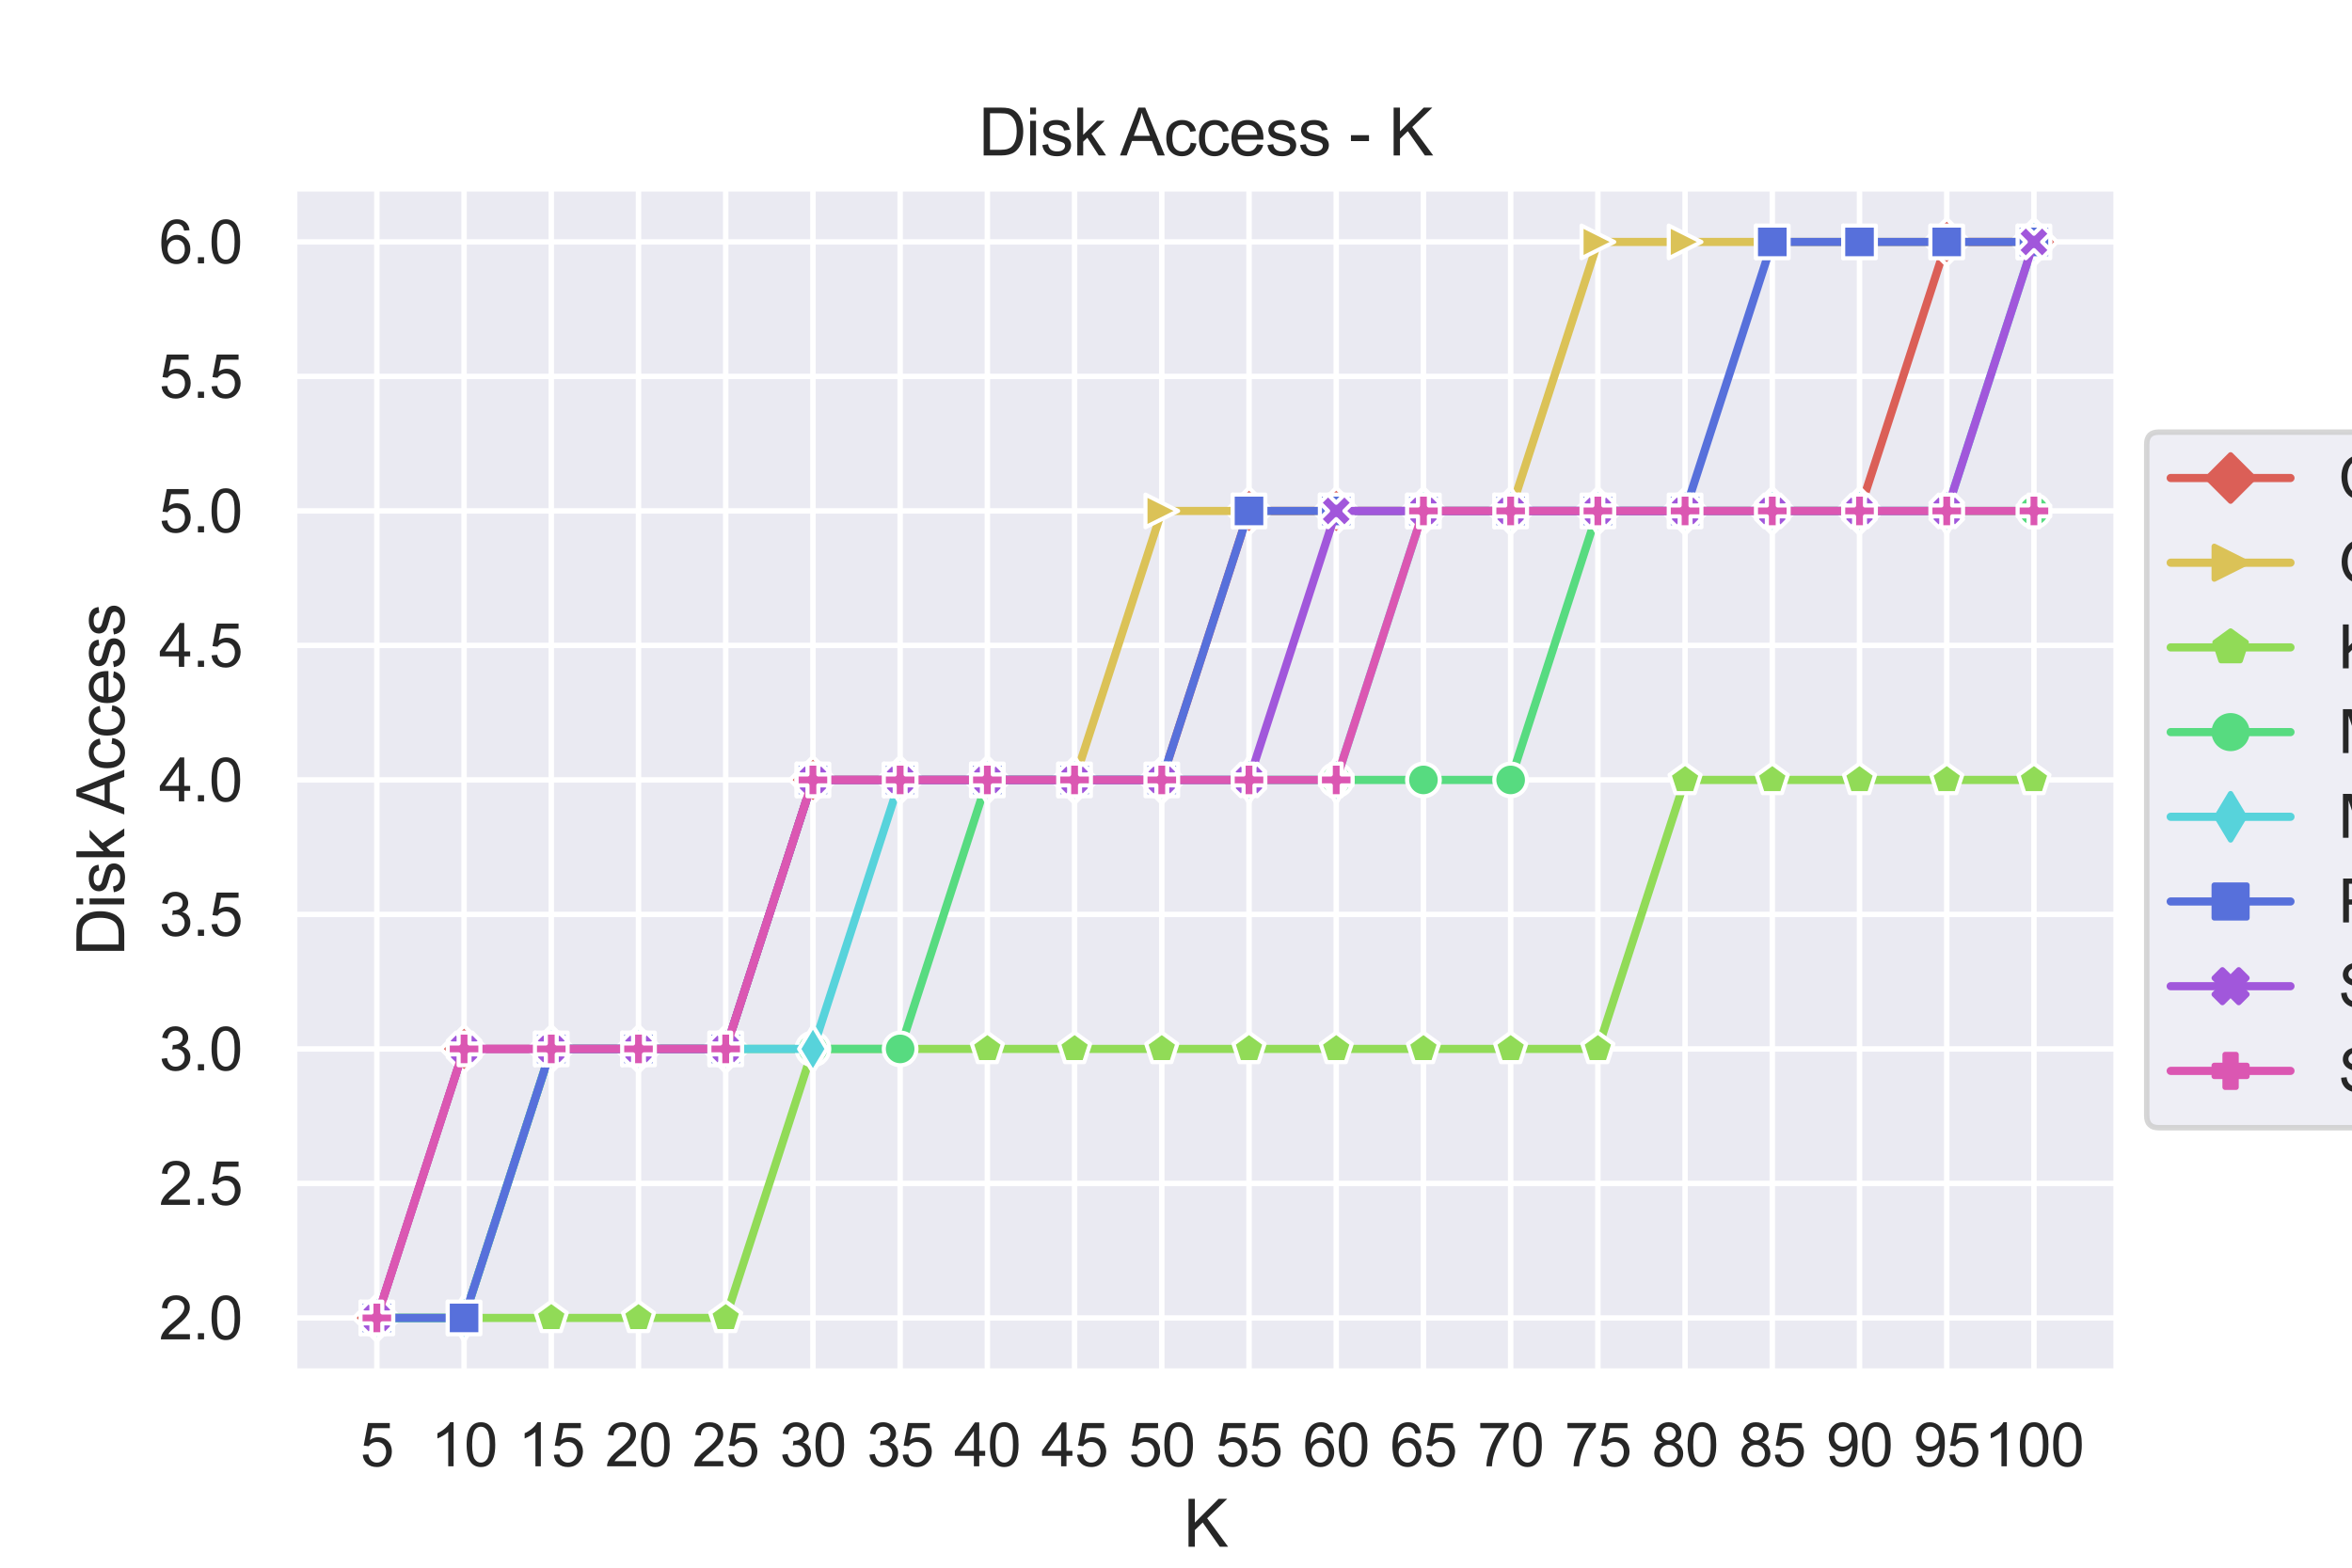 <?xml version="1.0" encoding="utf-8" standalone="no"?>
<!DOCTYPE svg PUBLIC "-//W3C//DTD SVG 1.1//EN"
  "http://www.w3.org/Graphics/SVG/1.1/DTD/svg11.dtd">
<svg xmlns:xlink="http://www.w3.org/1999/xlink" width="432pt" height="288pt" viewBox="0 0 432 288" xmlns="http://www.w3.org/2000/svg" version="1.1">
 <defs>
  <style type="text/css">*{stroke-linejoin: round; stroke-linecap: butt}</style>
 </defs>
 <g id="figure_1">
  <g id="patch_1">
   <path d="M 0 288 
L 432 288 
L 432 0 
L 0 0 
z
" style="fill: #ffffff"/>
  </g>
  <g id="axes_1">
   <g id="patch_2">
    <path d="M 54 252 
L 388.8 252 
L 388.8 34.56 
L 54 34.56 
z
" style="fill: #eaeaf2"/>
   </g>
   <g id="matplotlib.axis_1">
    <g id="xtick_1">
     <g id="line2d_1">
      <path d="M 69.218 252 
L 69.218 34.56 
" clip-path="url(#p03816f699a)" style="fill: none; stroke: #ffffff; stroke-linecap: round"/>
     </g>
     <g id="text_1">
      <!-- 5 -->
      <g style="fill: #262626" transform="translate(66.16 269.374)scale(0.11 -0.11)">
       <defs>
        <path id="ArialMT-35" d="M 266 1200 
L 856 1250 
Q 922 819 1161 601 
Q 1400 384 1738 384 
Q 2144 384 2425 690 
Q 2706 997 2706 1503 
Q 2706 1984 2436 2262 
Q 2166 2541 1728 2541 
Q 1456 2541 1237 2417 
Q 1019 2294 894 2097 
L 366 2166 
L 809 4519 
L 3088 4519 
L 3088 3981 
L 1259 3981 
L 1013 2750 
Q 1425 3038 1878 3038 
Q 2478 3038 2890 2622 
Q 3303 2206 3303 1553 
Q 3303 931 2941 478 
Q 2500 -78 1738 -78 
Q 1113 -78 717 272 
Q 322 622 266 1200 
z
" transform="scale(0.016)"/>
       </defs>
       <use xlink:href="#ArialMT-35"/>
      </g>
     </g>
    </g>
    <g id="xtick_2">
     <g id="line2d_2">
      <path d="M 85.237 252 
L 85.237 34.56 
" clip-path="url(#p03816f699a)" style="fill: none; stroke: #ffffff; stroke-linecap: round"/>
     </g>
     <g id="text_2">
      <!-- 10 -->
      <g style="fill: #262626" transform="translate(79.12 269.374)scale(0.11 -0.11)">
       <defs>
        <path id="ArialMT-31" d="M 2384 0 
L 1822 0 
L 1822 3584 
Q 1619 3391 1289 3197 
Q 959 3003 697 2906 
L 697 3450 
Q 1169 3672 1522 3987 
Q 1875 4303 2022 4600 
L 2384 4600 
L 2384 0 
z
" transform="scale(0.016)"/>
        <path id="ArialMT-30" d="M 266 2259 
Q 266 3072 433 3567 
Q 600 4063 929 4331 
Q 1259 4600 1759 4600 
Q 2128 4600 2406 4451 
Q 2684 4303 2865 4023 
Q 3047 3744 3150 3342 
Q 3253 2941 3253 2259 
Q 3253 1453 3087 958 
Q 2922 463 2592 192 
Q 2263 -78 1759 -78 
Q 1097 -78 719 397 
Q 266 969 266 2259 
z
M 844 2259 
Q 844 1131 1108 757 
Q 1372 384 1759 384 
Q 2147 384 2411 759 
Q 2675 1134 2675 2259 
Q 2675 3391 2411 3762 
Q 2147 4134 1753 4134 
Q 1366 4134 1134 3806 
Q 844 3388 844 2259 
z
" transform="scale(0.016)"/>
       </defs>
       <use xlink:href="#ArialMT-31"/>
       <use xlink:href="#ArialMT-30" x="55.615"/>
      </g>
     </g>
    </g>
    <g id="xtick_3">
     <g id="line2d_3">
      <path d="M 101.256 252 
L 101.256 34.56 
" clip-path="url(#p03816f699a)" style="fill: none; stroke: #ffffff; stroke-linecap: round"/>
     </g>
     <g id="text_3">
      <!-- 15 -->
      <g style="fill: #262626" transform="translate(95.139 269.374)scale(0.11 -0.11)">
       <use xlink:href="#ArialMT-31"/>
       <use xlink:href="#ArialMT-35" x="55.615"/>
      </g>
     </g>
    </g>
    <g id="xtick_4">
     <g id="line2d_4">
      <path d="M 117.276 252 
L 117.276 34.56 
" clip-path="url(#p03816f699a)" style="fill: none; stroke: #ffffff; stroke-linecap: round"/>
     </g>
     <g id="text_4">
      <!-- 20 -->
      <g style="fill: #262626" transform="translate(111.159 269.374)scale(0.11 -0.11)">
       <defs>
        <path id="ArialMT-32" d="M 3222 541 
L 3222 0 
L 194 0 
Q 188 203 259 391 
Q 375 700 629 1000 
Q 884 1300 1366 1694 
Q 2113 2306 2375 2664 
Q 2638 3022 2638 3341 
Q 2638 3675 2398 3904 
Q 2159 4134 1775 4134 
Q 1369 4134 1125 3890 
Q 881 3647 878 3216 
L 300 3275 
Q 359 3922 746 4261 
Q 1134 4600 1788 4600 
Q 2447 4600 2831 4234 
Q 3216 3869 3216 3328 
Q 3216 3053 3103 2787 
Q 2991 2522 2730 2228 
Q 2469 1934 1863 1422 
Q 1356 997 1212 845 
Q 1069 694 975 541 
L 3222 541 
z
" transform="scale(0.016)"/>
       </defs>
       <use xlink:href="#ArialMT-32"/>
       <use xlink:href="#ArialMT-30" x="55.615"/>
      </g>
     </g>
    </g>
    <g id="xtick_5">
     <g id="line2d_5">
      <path d="M 133.295 252 
L 133.295 34.56 
" clip-path="url(#p03816f699a)" style="fill: none; stroke: #ffffff; stroke-linecap: round"/>
     </g>
     <g id="text_5">
      <!-- 25 -->
      <g style="fill: #262626" transform="translate(127.178 269.374)scale(0.11 -0.11)">
       <use xlink:href="#ArialMT-32"/>
       <use xlink:href="#ArialMT-35" x="55.615"/>
      </g>
     </g>
    </g>
    <g id="xtick_6">
     <g id="line2d_6">
      <path d="M 149.314 252 
L 149.314 34.56 
" clip-path="url(#p03816f699a)" style="fill: none; stroke: #ffffff; stroke-linecap: round"/>
     </g>
     <g id="text_6">
      <!-- 30 -->
      <g style="fill: #262626" transform="translate(143.197 269.374)scale(0.11 -0.11)">
       <defs>
        <path id="ArialMT-33" d="M 269 1209 
L 831 1284 
Q 928 806 1161 595 
Q 1394 384 1728 384 
Q 2125 384 2398 659 
Q 2672 934 2672 1341 
Q 2672 1728 2419 1979 
Q 2166 2231 1775 2231 
Q 1616 2231 1378 2169 
L 1441 2663 
Q 1497 2656 1531 2656 
Q 1891 2656 2178 2843 
Q 2466 3031 2466 3422 
Q 2466 3731 2256 3934 
Q 2047 4138 1716 4138 
Q 1388 4138 1169 3931 
Q 950 3725 888 3313 
L 325 3413 
Q 428 3978 793 4289 
Q 1159 4600 1703 4600 
Q 2078 4600 2393 4439 
Q 2709 4278 2876 4000 
Q 3044 3722 3044 3409 
Q 3044 3113 2884 2869 
Q 2725 2625 2413 2481 
Q 2819 2388 3044 2092 
Q 3269 1797 3269 1353 
Q 3269 753 2831 336 
Q 2394 -81 1725 -81 
Q 1122 -81 723 278 
Q 325 638 269 1209 
z
" transform="scale(0.016)"/>
       </defs>
       <use xlink:href="#ArialMT-33"/>
       <use xlink:href="#ArialMT-30" x="55.615"/>
      </g>
     </g>
    </g>
    <g id="xtick_7">
     <g id="line2d_7">
      <path d="M 165.333 252 
L 165.333 34.56 
" clip-path="url(#p03816f699a)" style="fill: none; stroke: #ffffff; stroke-linecap: round"/>
     </g>
     <g id="text_7">
      <!-- 35 -->
      <g style="fill: #262626" transform="translate(159.216 269.374)scale(0.11 -0.11)">
       <use xlink:href="#ArialMT-33"/>
       <use xlink:href="#ArialMT-35" x="55.615"/>
      </g>
     </g>
    </g>
    <g id="xtick_8">
     <g id="line2d_8">
      <path d="M 181.352 252 
L 181.352 34.56 
" clip-path="url(#p03816f699a)" style="fill: none; stroke: #ffffff; stroke-linecap: round"/>
     </g>
     <g id="text_8">
      <!-- 40 -->
      <g style="fill: #262626" transform="translate(175.235 269.374)scale(0.11 -0.11)">
       <defs>
        <path id="ArialMT-34" d="M 2069 0 
L 2069 1097 
L 81 1097 
L 81 1613 
L 2172 4581 
L 2631 4581 
L 2631 1613 
L 3250 1613 
L 3250 1097 
L 2631 1097 
L 2631 0 
L 2069 0 
z
M 2069 1613 
L 2069 3678 
L 634 1613 
L 2069 1613 
z
" transform="scale(0.016)"/>
       </defs>
       <use xlink:href="#ArialMT-34"/>
       <use xlink:href="#ArialMT-30" x="55.615"/>
      </g>
     </g>
    </g>
    <g id="xtick_9">
     <g id="line2d_9">
      <path d="M 197.371 252 
L 197.371 34.56 
" clip-path="url(#p03816f699a)" style="fill: none; stroke: #ffffff; stroke-linecap: round"/>
     </g>
     <g id="text_9">
      <!-- 45 -->
      <g style="fill: #262626" transform="translate(191.254 269.374)scale(0.11 -0.11)">
       <use xlink:href="#ArialMT-34"/>
       <use xlink:href="#ArialMT-35" x="55.615"/>
      </g>
     </g>
    </g>
    <g id="xtick_10">
     <g id="line2d_10">
      <path d="M 213.39 252 
L 213.39 34.56 
" clip-path="url(#p03816f699a)" style="fill: none; stroke: #ffffff; stroke-linecap: round"/>
     </g>
     <g id="text_10">
      <!-- 50 -->
      <g style="fill: #262626" transform="translate(207.273 269.374)scale(0.11 -0.11)">
       <use xlink:href="#ArialMT-35"/>
       <use xlink:href="#ArialMT-30" x="55.615"/>
      </g>
     </g>
    </g>
    <g id="xtick_11">
     <g id="line2d_11">
      <path d="M 229.41 252 
L 229.41 34.56 
" clip-path="url(#p03816f699a)" style="fill: none; stroke: #ffffff; stroke-linecap: round"/>
     </g>
     <g id="text_11">
      <!-- 55 -->
      <g style="fill: #262626" transform="translate(223.293 269.374)scale(0.11 -0.11)">
       <use xlink:href="#ArialMT-35"/>
       <use xlink:href="#ArialMT-35" x="55.615"/>
      </g>
     </g>
    </g>
    <g id="xtick_12">
     <g id="line2d_12">
      <path d="M 245.429 252 
L 245.429 34.56 
" clip-path="url(#p03816f699a)" style="fill: none; stroke: #ffffff; stroke-linecap: round"/>
     </g>
     <g id="text_12">
      <!-- 60 -->
      <g style="fill: #262626" transform="translate(239.312 269.374)scale(0.11 -0.11)">
       <defs>
        <path id="ArialMT-36" d="M 3184 3459 
L 2625 3416 
Q 2550 3747 2413 3897 
Q 2184 4138 1850 4138 
Q 1581 4138 1378 3988 
Q 1113 3794 959 3422 
Q 806 3050 800 2363 
Q 1003 2672 1297 2822 
Q 1591 2972 1913 2972 
Q 2475 2972 2870 2558 
Q 3266 2144 3266 1488 
Q 3266 1056 3080 686 
Q 2894 316 2569 119 
Q 2244 -78 1831 -78 
Q 1128 -78 684 439 
Q 241 956 241 2144 
Q 241 3472 731 4075 
Q 1159 4600 1884 4600 
Q 2425 4600 2770 4297 
Q 3116 3994 3184 3459 
z
M 888 1484 
Q 888 1194 1011 928 
Q 1134 663 1356 523 
Q 1578 384 1822 384 
Q 2178 384 2434 671 
Q 2691 959 2691 1453 
Q 2691 1928 2437 2201 
Q 2184 2475 1800 2475 
Q 1419 2475 1153 2201 
Q 888 1928 888 1484 
z
" transform="scale(0.016)"/>
       </defs>
       <use xlink:href="#ArialMT-36"/>
       <use xlink:href="#ArialMT-30" x="55.615"/>
      </g>
     </g>
    </g>
    <g id="xtick_13">
     <g id="line2d_13">
      <path d="M 261.448 252 
L 261.448 34.56 
" clip-path="url(#p03816f699a)" style="fill: none; stroke: #ffffff; stroke-linecap: round"/>
     </g>
     <g id="text_13">
      <!-- 65 -->
      <g style="fill: #262626" transform="translate(255.331 269.374)scale(0.11 -0.11)">
       <use xlink:href="#ArialMT-36"/>
       <use xlink:href="#ArialMT-35" x="55.615"/>
      </g>
     </g>
    </g>
    <g id="xtick_14">
     <g id="line2d_14">
      <path d="M 277.467 252 
L 277.467 34.56 
" clip-path="url(#p03816f699a)" style="fill: none; stroke: #ffffff; stroke-linecap: round"/>
     </g>
     <g id="text_14">
      <!-- 70 -->
      <g style="fill: #262626" transform="translate(271.35 269.374)scale(0.11 -0.11)">
       <defs>
        <path id="ArialMT-37" d="M 303 3981 
L 303 4522 
L 3269 4522 
L 3269 4084 
Q 2831 3619 2401 2847 
Q 1972 2075 1738 1259 
Q 1569 684 1522 0 
L 944 0 
Q 953 541 1156 1306 
Q 1359 2072 1739 2783 
Q 2119 3494 2547 3981 
L 303 3981 
z
" transform="scale(0.016)"/>
       </defs>
       <use xlink:href="#ArialMT-37"/>
       <use xlink:href="#ArialMT-30" x="55.615"/>
      </g>
     </g>
    </g>
    <g id="xtick_15">
     <g id="line2d_15">
      <path d="M 293.486 252 
L 293.486 34.56 
" clip-path="url(#p03816f699a)" style="fill: none; stroke: #ffffff; stroke-linecap: round"/>
     </g>
     <g id="text_15">
      <!-- 75 -->
      <g style="fill: #262626" transform="translate(287.369 269.374)scale(0.11 -0.11)">
       <use xlink:href="#ArialMT-37"/>
       <use xlink:href="#ArialMT-35" x="55.615"/>
      </g>
     </g>
    </g>
    <g id="xtick_16">
     <g id="line2d_16">
      <path d="M 309.505 252 
L 309.505 34.56 
" clip-path="url(#p03816f699a)" style="fill: none; stroke: #ffffff; stroke-linecap: round"/>
     </g>
     <g id="text_16">
      <!-- 80 -->
      <g style="fill: #262626" transform="translate(303.388 269.374)scale(0.11 -0.11)">
       <defs>
        <path id="ArialMT-38" d="M 1131 2484 
Q 781 2613 612 2850 
Q 444 3088 444 3419 
Q 444 3919 803 4259 
Q 1163 4600 1759 4600 
Q 2359 4600 2725 4251 
Q 3091 3903 3091 3403 
Q 3091 3084 2923 2848 
Q 2756 2613 2416 2484 
Q 2838 2347 3058 2040 
Q 3278 1734 3278 1309 
Q 3278 722 2862 322 
Q 2447 -78 1769 -78 
Q 1091 -78 675 323 
Q 259 725 259 1325 
Q 259 1772 486 2073 
Q 713 2375 1131 2484 
z
M 1019 3438 
Q 1019 3113 1228 2906 
Q 1438 2700 1772 2700 
Q 2097 2700 2305 2904 
Q 2513 3109 2513 3406 
Q 2513 3716 2298 3927 
Q 2084 4138 1766 4138 
Q 1444 4138 1231 3931 
Q 1019 3725 1019 3438 
z
M 838 1322 
Q 838 1081 952 856 
Q 1066 631 1291 507 
Q 1516 384 1775 384 
Q 2178 384 2440 643 
Q 2703 903 2703 1303 
Q 2703 1709 2433 1975 
Q 2163 2241 1756 2241 
Q 1359 2241 1098 1978 
Q 838 1716 838 1322 
z
" transform="scale(0.016)"/>
       </defs>
       <use xlink:href="#ArialMT-38"/>
       <use xlink:href="#ArialMT-30" x="55.615"/>
      </g>
     </g>
    </g>
    <g id="xtick_17">
     <g id="line2d_17">
      <path d="M 325.524 252 
L 325.524 34.56 
" clip-path="url(#p03816f699a)" style="fill: none; stroke: #ffffff; stroke-linecap: round"/>
     </g>
     <g id="text_17">
      <!-- 85 -->
      <g style="fill: #262626" transform="translate(319.407 269.374)scale(0.11 -0.11)">
       <use xlink:href="#ArialMT-38"/>
       <use xlink:href="#ArialMT-35" x="55.615"/>
      </g>
     </g>
    </g>
    <g id="xtick_18">
     <g id="line2d_18">
      <path d="M 341.544 252 
L 341.544 34.56 
" clip-path="url(#p03816f699a)" style="fill: none; stroke: #ffffff; stroke-linecap: round"/>
     </g>
     <g id="text_18">
      <!-- 90 -->
      <g style="fill: #262626" transform="translate(335.427 269.374)scale(0.11 -0.11)">
       <defs>
        <path id="ArialMT-39" d="M 350 1059 
L 891 1109 
Q 959 728 1153 556 
Q 1347 384 1650 384 
Q 1909 384 2104 503 
Q 2300 622 2425 820 
Q 2550 1019 2634 1356 
Q 2719 1694 2719 2044 
Q 2719 2081 2716 2156 
Q 2547 1888 2255 1720 
Q 1963 1553 1622 1553 
Q 1053 1553 659 1965 
Q 266 2378 266 3053 
Q 266 3750 677 4175 
Q 1088 4600 1706 4600 
Q 2153 4600 2523 4359 
Q 2894 4119 3086 3673 
Q 3278 3228 3278 2384 
Q 3278 1506 3087 986 
Q 2897 466 2520 194 
Q 2144 -78 1638 -78 
Q 1100 -78 759 220 
Q 419 519 350 1059 
z
M 2653 3081 
Q 2653 3566 2395 3850 
Q 2138 4134 1775 4134 
Q 1400 4134 1122 3828 
Q 844 3522 844 3034 
Q 844 2597 1108 2323 
Q 1372 2050 1759 2050 
Q 2150 2050 2401 2323 
Q 2653 2597 2653 3081 
z
" transform="scale(0.016)"/>
       </defs>
       <use xlink:href="#ArialMT-39"/>
       <use xlink:href="#ArialMT-30" x="55.615"/>
      </g>
     </g>
    </g>
    <g id="xtick_19">
     <g id="line2d_19">
      <path d="M 357.563 252 
L 357.563 34.56 
" clip-path="url(#p03816f699a)" style="fill: none; stroke: #ffffff; stroke-linecap: round"/>
     </g>
     <g id="text_19">
      <!-- 95 -->
      <g style="fill: #262626" transform="translate(351.446 269.374)scale(0.11 -0.11)">
       <use xlink:href="#ArialMT-39"/>
       <use xlink:href="#ArialMT-35" x="55.615"/>
      </g>
     </g>
    </g>
    <g id="xtick_20">
     <g id="line2d_20">
      <path d="M 373.582 252 
L 373.582 34.56 
" clip-path="url(#p03816f699a)" style="fill: none; stroke: #ffffff; stroke-linecap: round"/>
     </g>
     <g id="text_20">
      <!-- 100 -->
      <g style="fill: #262626" transform="translate(364.406 269.374)scale(0.11 -0.11)">
       <use xlink:href="#ArialMT-31"/>
       <use xlink:href="#ArialMT-30" x="55.615"/>
       <use xlink:href="#ArialMT-30" x="111.23"/>
      </g>
     </g>
    </g>
    <g id="text_21">
     <!-- K -->
     <g style="fill: #262626" transform="translate(217.398 284.149)scale(0.12 -0.12)">
      <defs>
       <path id="ArialMT-4b" d="M 469 0 
L 469 4581 
L 1075 4581 
L 1075 2309 
L 3350 4581 
L 4172 4581 
L 2250 2725 
L 4256 0 
L 3456 0 
L 1825 2319 
L 1075 1588 
L 1075 0 
L 469 0 
z
" transform="scale(0.016)"/>
      </defs>
      <use xlink:href="#ArialMT-4b"/>
     </g>
    </g>
   </g>
   <g id="matplotlib.axis_2">
    <g id="ytick_1">
     <g id="line2d_21">
      <path d="M 54 242.116 
L 388.8 242.116 
" clip-path="url(#p03816f699a)" style="fill: none; stroke: #ffffff; stroke-linecap: round"/>
     </g>
     <g id="text_22">
      <!-- 2.0 -->
      <g style="fill: #262626" transform="translate(29.21 246.053)scale(0.11 -0.11)">
       <defs>
        <path id="ArialMT-2e" d="M 581 0 
L 581 641 
L 1222 641 
L 1222 0 
L 581 0 
z
" transform="scale(0.016)"/>
       </defs>
       <use xlink:href="#ArialMT-32"/>
       <use xlink:href="#ArialMT-2e" x="55.615"/>
       <use xlink:href="#ArialMT-30" x="83.398"/>
      </g>
     </g>
    </g>
    <g id="ytick_2">
     <g id="line2d_22">
      <path d="M 54 217.407 
L 388.8 217.407 
" clip-path="url(#p03816f699a)" style="fill: none; stroke: #ffffff; stroke-linecap: round"/>
     </g>
     <g id="text_23">
      <!-- 2.5 -->
      <g style="fill: #262626" transform="translate(29.21 221.344)scale(0.11 -0.11)">
       <use xlink:href="#ArialMT-32"/>
       <use xlink:href="#ArialMT-2e" x="55.615"/>
       <use xlink:href="#ArialMT-35" x="83.398"/>
      </g>
     </g>
    </g>
    <g id="ytick_3">
     <g id="line2d_23">
      <path d="M 54 192.698 
L 388.8 192.698 
" clip-path="url(#p03816f699a)" style="fill: none; stroke: #ffffff; stroke-linecap: round"/>
     </g>
     <g id="text_24">
      <!-- 3.0 -->
      <g style="fill: #262626" transform="translate(29.21 196.635)scale(0.11 -0.11)">
       <use xlink:href="#ArialMT-33"/>
       <use xlink:href="#ArialMT-2e" x="55.615"/>
       <use xlink:href="#ArialMT-30" x="83.398"/>
      </g>
     </g>
    </g>
    <g id="ytick_4">
     <g id="line2d_24">
      <path d="M 54 167.989 
L 388.8 167.989 
" clip-path="url(#p03816f699a)" style="fill: none; stroke: #ffffff; stroke-linecap: round"/>
     </g>
     <g id="text_25">
      <!-- 3.5 -->
      <g style="fill: #262626" transform="translate(29.21 171.926)scale(0.11 -0.11)">
       <use xlink:href="#ArialMT-33"/>
       <use xlink:href="#ArialMT-2e" x="55.615"/>
       <use xlink:href="#ArialMT-35" x="83.398"/>
      </g>
     </g>
    </g>
    <g id="ytick_5">
     <g id="line2d_25">
      <path d="M 54 143.28 
L 388.8 143.28 
" clip-path="url(#p03816f699a)" style="fill: none; stroke: #ffffff; stroke-linecap: round"/>
     </g>
     <g id="text_26">
      <!-- 4.0 -->
      <g style="fill: #262626" transform="translate(29.21 147.217)scale(0.11 -0.11)">
       <use xlink:href="#ArialMT-34"/>
       <use xlink:href="#ArialMT-2e" x="55.615"/>
       <use xlink:href="#ArialMT-30" x="83.398"/>
      </g>
     </g>
    </g>
    <g id="ytick_6">
     <g id="line2d_26">
      <path d="M 54 118.571 
L 388.8 118.571 
" clip-path="url(#p03816f699a)" style="fill: none; stroke: #ffffff; stroke-linecap: round"/>
     </g>
     <g id="text_27">
      <!-- 4.5 -->
      <g style="fill: #262626" transform="translate(29.21 122.508)scale(0.11 -0.11)">
       <use xlink:href="#ArialMT-34"/>
       <use xlink:href="#ArialMT-2e" x="55.615"/>
       <use xlink:href="#ArialMT-35" x="83.398"/>
      </g>
     </g>
    </g>
    <g id="ytick_7">
     <g id="line2d_27">
      <path d="M 54 93.862 
L 388.8 93.862 
" clip-path="url(#p03816f699a)" style="fill: none; stroke: #ffffff; stroke-linecap: round"/>
     </g>
     <g id="text_28">
      <!-- 5.0 -->
      <g style="fill: #262626" transform="translate(29.21 97.799)scale(0.11 -0.11)">
       <use xlink:href="#ArialMT-35"/>
       <use xlink:href="#ArialMT-2e" x="55.615"/>
       <use xlink:href="#ArialMT-30" x="83.398"/>
      </g>
     </g>
    </g>
    <g id="ytick_8">
     <g id="line2d_28">
      <path d="M 54 69.153 
L 388.8 69.153 
" clip-path="url(#p03816f699a)" style="fill: none; stroke: #ffffff; stroke-linecap: round"/>
     </g>
     <g id="text_29">
      <!-- 5.5 -->
      <g style="fill: #262626" transform="translate(29.21 73.09)scale(0.11 -0.11)">
       <use xlink:href="#ArialMT-35"/>
       <use xlink:href="#ArialMT-2e" x="55.615"/>
       <use xlink:href="#ArialMT-35" x="83.398"/>
      </g>
     </g>
    </g>
    <g id="ytick_9">
     <g id="line2d_29">
      <path d="M 54 44.444 
L 388.8 44.444 
" clip-path="url(#p03816f699a)" style="fill: none; stroke: #ffffff; stroke-linecap: round"/>
     </g>
     <g id="text_30">
      <!-- 6.0 -->
      <g style="fill: #262626" transform="translate(29.21 48.38)scale(0.11 -0.11)">
       <use xlink:href="#ArialMT-36"/>
       <use xlink:href="#ArialMT-2e" x="55.615"/>
       <use xlink:href="#ArialMT-30" x="83.398"/>
      </g>
     </g>
    </g>
    <g id="text_31">
     <!-- Disk Access -->
     <g style="fill: #262626" transform="translate(22.825 175.622)rotate(-90)scale(0.12 -0.12)">
      <defs>
       <path id="ArialMT-44" d="M 494 0 
L 494 4581 
L 2072 4581 
Q 2606 4581 2888 4516 
Q 3281 4425 3559 4188 
Q 3922 3881 4101 3404 
Q 4281 2928 4281 2316 
Q 4281 1794 4159 1391 
Q 4038 988 3847 723 
Q 3656 459 3429 307 
Q 3203 156 2883 78 
Q 2563 0 2147 0 
L 494 0 
z
M 1100 541 
L 2078 541 
Q 2531 541 2789 625 
Q 3047 709 3200 863 
Q 3416 1078 3536 1442 
Q 3656 1806 3656 2325 
Q 3656 3044 3420 3430 
Q 3184 3816 2847 3947 
Q 2603 4041 2063 4041 
L 1100 4041 
L 1100 541 
z
" transform="scale(0.016)"/>
       <path id="ArialMT-69" d="M 425 3934 
L 425 4581 
L 988 4581 
L 988 3934 
L 425 3934 
z
M 425 0 
L 425 3319 
L 988 3319 
L 988 0 
L 425 0 
z
" transform="scale(0.016)"/>
       <path id="ArialMT-73" d="M 197 991 
L 753 1078 
Q 800 744 1014 566 
Q 1228 388 1613 388 
Q 2000 388 2187 545 
Q 2375 703 2375 916 
Q 2375 1106 2209 1216 
Q 2094 1291 1634 1406 
Q 1016 1563 777 1677 
Q 538 1791 414 1992 
Q 291 2194 291 2438 
Q 291 2659 392 2848 
Q 494 3038 669 3163 
Q 800 3259 1026 3326 
Q 1253 3394 1513 3394 
Q 1903 3394 2198 3281 
Q 2494 3169 2634 2976 
Q 2775 2784 2828 2463 
L 2278 2388 
Q 2241 2644 2061 2787 
Q 1881 2931 1553 2931 
Q 1166 2931 1000 2803 
Q 834 2675 834 2503 
Q 834 2394 903 2306 
Q 972 2216 1119 2156 
Q 1203 2125 1616 2013 
Q 2213 1853 2448 1751 
Q 2684 1650 2818 1456 
Q 2953 1263 2953 975 
Q 2953 694 2789 445 
Q 2625 197 2315 61 
Q 2006 -75 1616 -75 
Q 969 -75 630 194 
Q 291 463 197 991 
z
" transform="scale(0.016)"/>
       <path id="ArialMT-6b" d="M 425 0 
L 425 4581 
L 988 4581 
L 988 1969 
L 2319 3319 
L 3047 3319 
L 1778 2088 
L 3175 0 
L 2481 0 
L 1384 1697 
L 988 1316 
L 988 0 
L 425 0 
z
" transform="scale(0.016)"/>
       <path id="ArialMT-20" transform="scale(0.016)"/>
       <path id="ArialMT-41" d="M -9 0 
L 1750 4581 
L 2403 4581 
L 4278 0 
L 3588 0 
L 3053 1388 
L 1138 1388 
L 634 0 
L -9 0 
z
M 1313 1881 
L 2866 1881 
L 2388 3150 
Q 2169 3728 2063 4100 
Q 1975 3659 1816 3225 
L 1313 1881 
z
" transform="scale(0.016)"/>
       <path id="ArialMT-63" d="M 2588 1216 
L 3141 1144 
Q 3050 572 2676 248 
Q 2303 -75 1759 -75 
Q 1078 -75 664 370 
Q 250 816 250 1647 
Q 250 2184 428 2587 
Q 606 2991 970 3192 
Q 1334 3394 1763 3394 
Q 2303 3394 2647 3120 
Q 2991 2847 3088 2344 
L 2541 2259 
Q 2463 2594 2264 2762 
Q 2066 2931 1784 2931 
Q 1359 2931 1093 2626 
Q 828 2322 828 1663 
Q 828 994 1084 691 
Q 1341 388 1753 388 
Q 2084 388 2306 591 
Q 2528 794 2588 1216 
z
" transform="scale(0.016)"/>
       <path id="ArialMT-65" d="M 2694 1069 
L 3275 997 
Q 3138 488 2766 206 
Q 2394 -75 1816 -75 
Q 1088 -75 661 373 
Q 234 822 234 1631 
Q 234 2469 665 2931 
Q 1097 3394 1784 3394 
Q 2450 3394 2872 2941 
Q 3294 2488 3294 1666 
Q 3294 1616 3291 1516 
L 816 1516 
Q 847 969 1125 678 
Q 1403 388 1819 388 
Q 2128 388 2347 550 
Q 2566 713 2694 1069 
z
M 847 1978 
L 2700 1978 
Q 2663 2397 2488 2606 
Q 2219 2931 1791 2931 
Q 1403 2931 1139 2672 
Q 875 2413 847 1978 
z
" transform="scale(0.016)"/>
      </defs>
      <use xlink:href="#ArialMT-44"/>
      <use xlink:href="#ArialMT-69" x="72.217"/>
      <use xlink:href="#ArialMT-73" x="94.434"/>
      <use xlink:href="#ArialMT-6b" x="144.434"/>
      <use xlink:href="#ArialMT-20" x="194.434"/>
      <use xlink:href="#ArialMT-41" x="216.717"/>
      <use xlink:href="#ArialMT-63" x="283.416"/>
      <use xlink:href="#ArialMT-63" x="333.416"/>
      <use xlink:href="#ArialMT-65" x="383.416"/>
      <use xlink:href="#ArialMT-73" x="439.031"/>
      <use xlink:href="#ArialMT-73" x="489.031"/>
     </g>
    </g>
   </g>
   <g id="line2d_30">
    <path d="M 69.218 242.116 
L 85.237 192.698 
L 101.256 192.698 
L 117.276 192.698 
L 133.295 192.698 
L 149.314 143.28 
L 165.333 143.28 
L 181.352 143.28 
L 197.371 143.28 
L 213.39 143.28 
L 229.41 93.862 
L 245.429 93.862 
L 261.448 93.862 
L 277.467 93.862 
L 293.486 93.862 
L 309.505 93.862 
L 325.524 93.862 
L 341.544 93.862 
L 357.563 44.444 
L 373.582 44.444 
" clip-path="url(#p03816f699a)" style="fill: none; stroke: #db5f57; stroke-width: 1.5; stroke-linecap: round"/>
    <defs>
     <path id="mac16c6d29a" d="M -0 4.243 
L 4.243 0 
L 0 -4.243 
L -4.243 -0 
z
" style="stroke: #ffffff; stroke-width: 0.75; stroke-linejoin: miter"/>
    </defs>
    <g clip-path="url(#p03816f699a)">
     <use xlink:href="#mac16c6d29a" x="69.218" y="242.116" style="fill: #db5f57; stroke: #ffffff; stroke-width: 0.75; stroke-linejoin: miter"/>
     <use xlink:href="#mac16c6d29a" x="85.237" y="192.698" style="fill: #db5f57; stroke: #ffffff; stroke-width: 0.75; stroke-linejoin: miter"/>
     <use xlink:href="#mac16c6d29a" x="101.256" y="192.698" style="fill: #db5f57; stroke: #ffffff; stroke-width: 0.75; stroke-linejoin: miter"/>
     <use xlink:href="#mac16c6d29a" x="117.276" y="192.698" style="fill: #db5f57; stroke: #ffffff; stroke-width: 0.75; stroke-linejoin: miter"/>
     <use xlink:href="#mac16c6d29a" x="133.295" y="192.698" style="fill: #db5f57; stroke: #ffffff; stroke-width: 0.75; stroke-linejoin: miter"/>
     <use xlink:href="#mac16c6d29a" x="149.314" y="143.28" style="fill: #db5f57; stroke: #ffffff; stroke-width: 0.75; stroke-linejoin: miter"/>
     <use xlink:href="#mac16c6d29a" x="165.333" y="143.28" style="fill: #db5f57; stroke: #ffffff; stroke-width: 0.75; stroke-linejoin: miter"/>
     <use xlink:href="#mac16c6d29a" x="181.352" y="143.28" style="fill: #db5f57; stroke: #ffffff; stroke-width: 0.75; stroke-linejoin: miter"/>
     <use xlink:href="#mac16c6d29a" x="197.371" y="143.28" style="fill: #db5f57; stroke: #ffffff; stroke-width: 0.75; stroke-linejoin: miter"/>
     <use xlink:href="#mac16c6d29a" x="213.39" y="143.28" style="fill: #db5f57; stroke: #ffffff; stroke-width: 0.75; stroke-linejoin: miter"/>
     <use xlink:href="#mac16c6d29a" x="229.41" y="93.862" style="fill: #db5f57; stroke: #ffffff; stroke-width: 0.75; stroke-linejoin: miter"/>
     <use xlink:href="#mac16c6d29a" x="245.429" y="93.862" style="fill: #db5f57; stroke: #ffffff; stroke-width: 0.75; stroke-linejoin: miter"/>
     <use xlink:href="#mac16c6d29a" x="261.448" y="93.862" style="fill: #db5f57; stroke: #ffffff; stroke-width: 0.75; stroke-linejoin: miter"/>
     <use xlink:href="#mac16c6d29a" x="277.467" y="93.862" style="fill: #db5f57; stroke: #ffffff; stroke-width: 0.75; stroke-linejoin: miter"/>
     <use xlink:href="#mac16c6d29a" x="293.486" y="93.862" style="fill: #db5f57; stroke: #ffffff; stroke-width: 0.75; stroke-linejoin: miter"/>
     <use xlink:href="#mac16c6d29a" x="309.505" y="93.862" style="fill: #db5f57; stroke: #ffffff; stroke-width: 0.75; stroke-linejoin: miter"/>
     <use xlink:href="#mac16c6d29a" x="325.524" y="93.862" style="fill: #db5f57; stroke: #ffffff; stroke-width: 0.75; stroke-linejoin: miter"/>
     <use xlink:href="#mac16c6d29a" x="341.544" y="93.862" style="fill: #db5f57; stroke: #ffffff; stroke-width: 0.75; stroke-linejoin: miter"/>
     <use xlink:href="#mac16c6d29a" x="357.563" y="44.444" style="fill: #db5f57; stroke: #ffffff; stroke-width: 0.75; stroke-linejoin: miter"/>
     <use xlink:href="#mac16c6d29a" x="373.582" y="44.444" style="fill: #db5f57; stroke: #ffffff; stroke-width: 0.75; stroke-linejoin: miter"/>
    </g>
   </g>
   <g id="line2d_31">
    <path d="M 69.218 242.116 
L 85.237 242.116 
L 101.256 192.698 
L 117.276 192.698 
L 133.295 192.698 
L 149.314 143.28 
L 165.333 143.28 
L 181.352 143.28 
L 197.371 143.28 
L 213.39 93.862 
L 229.41 93.862 
L 245.429 93.862 
L 261.448 93.862 
L 277.467 93.862 
L 293.486 44.444 
L 309.505 44.444 
L 325.524 44.444 
L 341.544 44.444 
L 357.563 44.444 
L 373.582 44.444 
" clip-path="url(#p03816f699a)" style="fill: none; stroke: #dbc257; stroke-width: 1.5; stroke-linecap: round"/>
    <defs>
     <path id="m9e96d61cee" d="M 3 0 
L -3 -3 
L -3 3 
z
" style="stroke: #ffffff; stroke-width: 0.75; stroke-linejoin: miter"/>
    </defs>
    <g clip-path="url(#p03816f699a)">
     <use xlink:href="#m9e96d61cee" x="69.218" y="242.116" style="fill: #dbc257; stroke: #ffffff; stroke-width: 0.75; stroke-linejoin: miter"/>
     <use xlink:href="#m9e96d61cee" x="85.237" y="242.116" style="fill: #dbc257; stroke: #ffffff; stroke-width: 0.75; stroke-linejoin: miter"/>
     <use xlink:href="#m9e96d61cee" x="101.256" y="192.698" style="fill: #dbc257; stroke: #ffffff; stroke-width: 0.75; stroke-linejoin: miter"/>
     <use xlink:href="#m9e96d61cee" x="117.276" y="192.698" style="fill: #dbc257; stroke: #ffffff; stroke-width: 0.75; stroke-linejoin: miter"/>
     <use xlink:href="#m9e96d61cee" x="133.295" y="192.698" style="fill: #dbc257; stroke: #ffffff; stroke-width: 0.75; stroke-linejoin: miter"/>
     <use xlink:href="#m9e96d61cee" x="149.314" y="143.28" style="fill: #dbc257; stroke: #ffffff; stroke-width: 0.75; stroke-linejoin: miter"/>
     <use xlink:href="#m9e96d61cee" x="165.333" y="143.28" style="fill: #dbc257; stroke: #ffffff; stroke-width: 0.75; stroke-linejoin: miter"/>
     <use xlink:href="#m9e96d61cee" x="181.352" y="143.28" style="fill: #dbc257; stroke: #ffffff; stroke-width: 0.75; stroke-linejoin: miter"/>
     <use xlink:href="#m9e96d61cee" x="197.371" y="143.28" style="fill: #dbc257; stroke: #ffffff; stroke-width: 0.75; stroke-linejoin: miter"/>
     <use xlink:href="#m9e96d61cee" x="213.39" y="93.862" style="fill: #dbc257; stroke: #ffffff; stroke-width: 0.75; stroke-linejoin: miter"/>
     <use xlink:href="#m9e96d61cee" x="229.41" y="93.862" style="fill: #dbc257; stroke: #ffffff; stroke-width: 0.75; stroke-linejoin: miter"/>
     <use xlink:href="#m9e96d61cee" x="245.429" y="93.862" style="fill: #dbc257; stroke: #ffffff; stroke-width: 0.75; stroke-linejoin: miter"/>
     <use xlink:href="#m9e96d61cee" x="261.448" y="93.862" style="fill: #dbc257; stroke: #ffffff; stroke-width: 0.75; stroke-linejoin: miter"/>
     <use xlink:href="#m9e96d61cee" x="277.467" y="93.862" style="fill: #dbc257; stroke: #ffffff; stroke-width: 0.75; stroke-linejoin: miter"/>
     <use xlink:href="#m9e96d61cee" x="293.486" y="44.444" style="fill: #dbc257; stroke: #ffffff; stroke-width: 0.75; stroke-linejoin: miter"/>
     <use xlink:href="#m9e96d61cee" x="309.505" y="44.444" style="fill: #dbc257; stroke: #ffffff; stroke-width: 0.75; stroke-linejoin: miter"/>
     <use xlink:href="#m9e96d61cee" x="325.524" y="44.444" style="fill: #dbc257; stroke: #ffffff; stroke-width: 0.75; stroke-linejoin: miter"/>
     <use xlink:href="#m9e96d61cee" x="341.544" y="44.444" style="fill: #dbc257; stroke: #ffffff; stroke-width: 0.75; stroke-linejoin: miter"/>
     <use xlink:href="#m9e96d61cee" x="357.563" y="44.444" style="fill: #dbc257; stroke: #ffffff; stroke-width: 0.75; stroke-linejoin: miter"/>
     <use xlink:href="#m9e96d61cee" x="373.582" y="44.444" style="fill: #dbc257; stroke: #ffffff; stroke-width: 0.75; stroke-linejoin: miter"/>
    </g>
   </g>
   <g id="line2d_32">
    <path d="M 69.218 242.116 
L 85.237 242.116 
L 101.256 242.116 
L 117.276 242.116 
L 133.295 242.116 
L 149.314 192.698 
L 165.333 192.698 
L 181.352 192.698 
L 197.371 192.698 
L 213.39 192.698 
L 229.41 192.698 
L 245.429 192.698 
L 261.448 192.698 
L 277.467 192.698 
L 293.486 192.698 
L 309.505 143.28 
L 325.524 143.28 
L 341.544 143.28 
L 357.563 143.28 
L 373.582 143.28 
" clip-path="url(#p03816f699a)" style="fill: none; stroke: #91db57; stroke-width: 1.5; stroke-linecap: round"/>
    <defs>
     <path id="m7efb9e85af" d="M 0 -3 
L -2.853 -0.927 
L -1.763 2.427 
L 1.763 2.427 
L 2.853 -0.927 
z
" style="stroke: #ffffff; stroke-width: 0.75; stroke-linejoin: miter"/>
    </defs>
    <g clip-path="url(#p03816f699a)">
     <use xlink:href="#m7efb9e85af" x="69.218" y="242.116" style="fill: #91db57; stroke: #ffffff; stroke-width: 0.75; stroke-linejoin: miter"/>
     <use xlink:href="#m7efb9e85af" x="85.237" y="242.116" style="fill: #91db57; stroke: #ffffff; stroke-width: 0.75; stroke-linejoin: miter"/>
     <use xlink:href="#m7efb9e85af" x="101.256" y="242.116" style="fill: #91db57; stroke: #ffffff; stroke-width: 0.75; stroke-linejoin: miter"/>
     <use xlink:href="#m7efb9e85af" x="117.276" y="242.116" style="fill: #91db57; stroke: #ffffff; stroke-width: 0.75; stroke-linejoin: miter"/>
     <use xlink:href="#m7efb9e85af" x="133.295" y="242.116" style="fill: #91db57; stroke: #ffffff; stroke-width: 0.75; stroke-linejoin: miter"/>
     <use xlink:href="#m7efb9e85af" x="149.314" y="192.698" style="fill: #91db57; stroke: #ffffff; stroke-width: 0.75; stroke-linejoin: miter"/>
     <use xlink:href="#m7efb9e85af" x="165.333" y="192.698" style="fill: #91db57; stroke: #ffffff; stroke-width: 0.75; stroke-linejoin: miter"/>
     <use xlink:href="#m7efb9e85af" x="181.352" y="192.698" style="fill: #91db57; stroke: #ffffff; stroke-width: 0.75; stroke-linejoin: miter"/>
     <use xlink:href="#m7efb9e85af" x="197.371" y="192.698" style="fill: #91db57; stroke: #ffffff; stroke-width: 0.75; stroke-linejoin: miter"/>
     <use xlink:href="#m7efb9e85af" x="213.39" y="192.698" style="fill: #91db57; stroke: #ffffff; stroke-width: 0.75; stroke-linejoin: miter"/>
     <use xlink:href="#m7efb9e85af" x="229.41" y="192.698" style="fill: #91db57; stroke: #ffffff; stroke-width: 0.75; stroke-linejoin: miter"/>
     <use xlink:href="#m7efb9e85af" x="245.429" y="192.698" style="fill: #91db57; stroke: #ffffff; stroke-width: 0.75; stroke-linejoin: miter"/>
     <use xlink:href="#m7efb9e85af" x="261.448" y="192.698" style="fill: #91db57; stroke: #ffffff; stroke-width: 0.75; stroke-linejoin: miter"/>
     <use xlink:href="#m7efb9e85af" x="277.467" y="192.698" style="fill: #91db57; stroke: #ffffff; stroke-width: 0.75; stroke-linejoin: miter"/>
     <use xlink:href="#m7efb9e85af" x="293.486" y="192.698" style="fill: #91db57; stroke: #ffffff; stroke-width: 0.75; stroke-linejoin: miter"/>
     <use xlink:href="#m7efb9e85af" x="309.505" y="143.28" style="fill: #91db57; stroke: #ffffff; stroke-width: 0.75; stroke-linejoin: miter"/>
     <use xlink:href="#m7efb9e85af" x="325.524" y="143.28" style="fill: #91db57; stroke: #ffffff; stroke-width: 0.75; stroke-linejoin: miter"/>
     <use xlink:href="#m7efb9e85af" x="341.544" y="143.28" style="fill: #91db57; stroke: #ffffff; stroke-width: 0.75; stroke-linejoin: miter"/>
     <use xlink:href="#m7efb9e85af" x="357.563" y="143.28" style="fill: #91db57; stroke: #ffffff; stroke-width: 0.75; stroke-linejoin: miter"/>
     <use xlink:href="#m7efb9e85af" x="373.582" y="143.28" style="fill: #91db57; stroke: #ffffff; stroke-width: 0.75; stroke-linejoin: miter"/>
    </g>
   </g>
   <g id="line2d_33">
    <path d="M 69.218 242.116 
L 85.237 242.116 
L 101.256 192.698 
L 117.276 192.698 
L 133.295 192.698 
L 149.314 192.698 
L 165.333 192.698 
L 181.352 143.28 
L 197.371 143.28 
L 213.39 143.28 
L 229.41 143.28 
L 245.429 143.28 
L 261.448 143.28 
L 277.467 143.28 
L 293.486 93.862 
L 309.505 93.862 
L 325.524 93.862 
L 341.544 93.862 
L 357.563 93.862 
L 373.582 93.862 
" clip-path="url(#p03816f699a)" style="fill: none; stroke: #57db80; stroke-width: 1.5; stroke-linecap: round"/>
    <defs>
     <path id="meecb5b5481" d="M 0 3 
C 0.796 3 1.559 2.684 2.121 2.121 
C 2.684 1.559 3 0.796 3 0 
C 3 -0.796 2.684 -1.559 2.121 -2.121 
C 1.559 -2.684 0.796 -3 0 -3 
C -0.796 -3 -1.559 -2.684 -2.121 -2.121 
C -2.684 -1.559 -3 -0.796 -3 0 
C -3 0.796 -2.684 1.559 -2.121 2.121 
C -1.559 2.684 -0.796 3 0 3 
z
" style="stroke: #ffffff; stroke-width: 0.75"/>
    </defs>
    <g clip-path="url(#p03816f699a)">
     <use xlink:href="#meecb5b5481" x="69.218" y="242.116" style="fill: #57db80; stroke: #ffffff; stroke-width: 0.75"/>
     <use xlink:href="#meecb5b5481" x="85.237" y="242.116" style="fill: #57db80; stroke: #ffffff; stroke-width: 0.75"/>
     <use xlink:href="#meecb5b5481" x="101.256" y="192.698" style="fill: #57db80; stroke: #ffffff; stroke-width: 0.75"/>
     <use xlink:href="#meecb5b5481" x="117.276" y="192.698" style="fill: #57db80; stroke: #ffffff; stroke-width: 0.75"/>
     <use xlink:href="#meecb5b5481" x="133.295" y="192.698" style="fill: #57db80; stroke: #ffffff; stroke-width: 0.75"/>
     <use xlink:href="#meecb5b5481" x="149.314" y="192.698" style="fill: #57db80; stroke: #ffffff; stroke-width: 0.75"/>
     <use xlink:href="#meecb5b5481" x="165.333" y="192.698" style="fill: #57db80; stroke: #ffffff; stroke-width: 0.75"/>
     <use xlink:href="#meecb5b5481" x="181.352" y="143.28" style="fill: #57db80; stroke: #ffffff; stroke-width: 0.75"/>
     <use xlink:href="#meecb5b5481" x="197.371" y="143.28" style="fill: #57db80; stroke: #ffffff; stroke-width: 0.75"/>
     <use xlink:href="#meecb5b5481" x="213.39" y="143.28" style="fill: #57db80; stroke: #ffffff; stroke-width: 0.75"/>
     <use xlink:href="#meecb5b5481" x="229.41" y="143.28" style="fill: #57db80; stroke: #ffffff; stroke-width: 0.75"/>
     <use xlink:href="#meecb5b5481" x="245.429" y="143.28" style="fill: #57db80; stroke: #ffffff; stroke-width: 0.75"/>
     <use xlink:href="#meecb5b5481" x="261.448" y="143.28" style="fill: #57db80; stroke: #ffffff; stroke-width: 0.75"/>
     <use xlink:href="#meecb5b5481" x="277.467" y="143.28" style="fill: #57db80; stroke: #ffffff; stroke-width: 0.75"/>
     <use xlink:href="#meecb5b5481" x="293.486" y="93.862" style="fill: #57db80; stroke: #ffffff; stroke-width: 0.75"/>
     <use xlink:href="#meecb5b5481" x="309.505" y="93.862" style="fill: #57db80; stroke: #ffffff; stroke-width: 0.75"/>
     <use xlink:href="#meecb5b5481" x="325.524" y="93.862" style="fill: #57db80; stroke: #ffffff; stroke-width: 0.75"/>
     <use xlink:href="#meecb5b5481" x="341.544" y="93.862" style="fill: #57db80; stroke: #ffffff; stroke-width: 0.75"/>
     <use xlink:href="#meecb5b5481" x="357.563" y="93.862" style="fill: #57db80; stroke: #ffffff; stroke-width: 0.75"/>
     <use xlink:href="#meecb5b5481" x="373.582" y="93.862" style="fill: #57db80; stroke: #ffffff; stroke-width: 0.75"/>
    </g>
   </g>
   <g id="line2d_34">
    <path d="M 69.218 242.116 
L 85.237 242.116 
L 101.256 192.698 
L 117.276 192.698 
L 133.295 192.698 
L 149.314 192.698 
L 165.333 143.28 
L 181.352 143.28 
L 197.371 143.28 
L 213.39 143.28 
L 229.41 143.28 
L 245.429 143.28 
L 261.448 93.862 
L 277.467 93.862 
L 293.486 93.862 
L 309.505 93.862 
L 325.524 93.862 
L 341.544 93.862 
L 357.563 93.862 
L 373.582 44.444 
" clip-path="url(#p03816f699a)" style="fill: none; stroke: #57d3db; stroke-width: 1.5; stroke-linecap: round"/>
    <defs>
     <path id="m73a2b9ee74" d="M -0 4.243 
L 2.546 0 
L 0 -4.243 
L -2.546 -0 
z
" style="stroke: #ffffff; stroke-width: 0.75; stroke-linejoin: miter"/>
    </defs>
    <g clip-path="url(#p03816f699a)">
     <use xlink:href="#m73a2b9ee74" x="69.218" y="242.116" style="fill: #57d3db; stroke: #ffffff; stroke-width: 0.75; stroke-linejoin: miter"/>
     <use xlink:href="#m73a2b9ee74" x="85.237" y="242.116" style="fill: #57d3db; stroke: #ffffff; stroke-width: 0.75; stroke-linejoin: miter"/>
     <use xlink:href="#m73a2b9ee74" x="101.256" y="192.698" style="fill: #57d3db; stroke: #ffffff; stroke-width: 0.75; stroke-linejoin: miter"/>
     <use xlink:href="#m73a2b9ee74" x="117.276" y="192.698" style="fill: #57d3db; stroke: #ffffff; stroke-width: 0.75; stroke-linejoin: miter"/>
     <use xlink:href="#m73a2b9ee74" x="133.295" y="192.698" style="fill: #57d3db; stroke: #ffffff; stroke-width: 0.75; stroke-linejoin: miter"/>
     <use xlink:href="#m73a2b9ee74" x="149.314" y="192.698" style="fill: #57d3db; stroke: #ffffff; stroke-width: 0.75; stroke-linejoin: miter"/>
     <use xlink:href="#m73a2b9ee74" x="165.333" y="143.28" style="fill: #57d3db; stroke: #ffffff; stroke-width: 0.75; stroke-linejoin: miter"/>
     <use xlink:href="#m73a2b9ee74" x="181.352" y="143.28" style="fill: #57d3db; stroke: #ffffff; stroke-width: 0.75; stroke-linejoin: miter"/>
     <use xlink:href="#m73a2b9ee74" x="197.371" y="143.28" style="fill: #57d3db; stroke: #ffffff; stroke-width: 0.75; stroke-linejoin: miter"/>
     <use xlink:href="#m73a2b9ee74" x="213.39" y="143.28" style="fill: #57d3db; stroke: #ffffff; stroke-width: 0.75; stroke-linejoin: miter"/>
     <use xlink:href="#m73a2b9ee74" x="229.41" y="143.28" style="fill: #57d3db; stroke: #ffffff; stroke-width: 0.75; stroke-linejoin: miter"/>
     <use xlink:href="#m73a2b9ee74" x="245.429" y="143.28" style="fill: #57d3db; stroke: #ffffff; stroke-width: 0.75; stroke-linejoin: miter"/>
     <use xlink:href="#m73a2b9ee74" x="261.448" y="93.862" style="fill: #57d3db; stroke: #ffffff; stroke-width: 0.75; stroke-linejoin: miter"/>
     <use xlink:href="#m73a2b9ee74" x="277.467" y="93.862" style="fill: #57d3db; stroke: #ffffff; stroke-width: 0.75; stroke-linejoin: miter"/>
     <use xlink:href="#m73a2b9ee74" x="293.486" y="93.862" style="fill: #57d3db; stroke: #ffffff; stroke-width: 0.75; stroke-linejoin: miter"/>
     <use xlink:href="#m73a2b9ee74" x="309.505" y="93.862" style="fill: #57d3db; stroke: #ffffff; stroke-width: 0.75; stroke-linejoin: miter"/>
     <use xlink:href="#m73a2b9ee74" x="325.524" y="93.862" style="fill: #57d3db; stroke: #ffffff; stroke-width: 0.75; stroke-linejoin: miter"/>
     <use xlink:href="#m73a2b9ee74" x="341.544" y="93.862" style="fill: #57d3db; stroke: #ffffff; stroke-width: 0.75; stroke-linejoin: miter"/>
     <use xlink:href="#m73a2b9ee74" x="357.563" y="93.862" style="fill: #57d3db; stroke: #ffffff; stroke-width: 0.75; stroke-linejoin: miter"/>
     <use xlink:href="#m73a2b9ee74" x="373.582" y="44.444" style="fill: #57d3db; stroke: #ffffff; stroke-width: 0.75; stroke-linejoin: miter"/>
    </g>
   </g>
   <g id="line2d_35">
    <path d="M 69.218 242.116 
L 85.237 242.116 
L 101.256 192.698 
L 117.276 192.698 
L 133.295 192.698 
L 149.314 143.28 
L 165.333 143.28 
L 181.352 143.28 
L 197.371 143.28 
L 213.39 143.28 
L 229.41 93.862 
L 245.429 93.862 
L 261.448 93.862 
L 277.467 93.862 
L 293.486 93.862 
L 309.505 93.862 
L 325.524 44.444 
L 341.544 44.444 
L 357.563 44.444 
L 373.582 44.444 
" clip-path="url(#p03816f699a)" style="fill: none; stroke: #5770db; stroke-width: 1.5; stroke-linecap: round"/>
    <defs>
     <path id="m9b7db436a6" d="M -3 3 
L 3 3 
L 3 -3 
L -3 -3 
z
" style="stroke: #ffffff; stroke-width: 0.75; stroke-linejoin: miter"/>
    </defs>
    <g clip-path="url(#p03816f699a)">
     <use xlink:href="#m9b7db436a6" x="69.218" y="242.116" style="fill: #5770db; stroke: #ffffff; stroke-width: 0.75; stroke-linejoin: miter"/>
     <use xlink:href="#m9b7db436a6" x="85.237" y="242.116" style="fill: #5770db; stroke: #ffffff; stroke-width: 0.75; stroke-linejoin: miter"/>
     <use xlink:href="#m9b7db436a6" x="101.256" y="192.698" style="fill: #5770db; stroke: #ffffff; stroke-width: 0.75; stroke-linejoin: miter"/>
     <use xlink:href="#m9b7db436a6" x="117.276" y="192.698" style="fill: #5770db; stroke: #ffffff; stroke-width: 0.75; stroke-linejoin: miter"/>
     <use xlink:href="#m9b7db436a6" x="133.295" y="192.698" style="fill: #5770db; stroke: #ffffff; stroke-width: 0.75; stroke-linejoin: miter"/>
     <use xlink:href="#m9b7db436a6" x="149.314" y="143.28" style="fill: #5770db; stroke: #ffffff; stroke-width: 0.75; stroke-linejoin: miter"/>
     <use xlink:href="#m9b7db436a6" x="165.333" y="143.28" style="fill: #5770db; stroke: #ffffff; stroke-width: 0.75; stroke-linejoin: miter"/>
     <use xlink:href="#m9b7db436a6" x="181.352" y="143.28" style="fill: #5770db; stroke: #ffffff; stroke-width: 0.75; stroke-linejoin: miter"/>
     <use xlink:href="#m9b7db436a6" x="197.371" y="143.28" style="fill: #5770db; stroke: #ffffff; stroke-width: 0.75; stroke-linejoin: miter"/>
     <use xlink:href="#m9b7db436a6" x="213.39" y="143.28" style="fill: #5770db; stroke: #ffffff; stroke-width: 0.75; stroke-linejoin: miter"/>
     <use xlink:href="#m9b7db436a6" x="229.41" y="93.862" style="fill: #5770db; stroke: #ffffff; stroke-width: 0.75; stroke-linejoin: miter"/>
     <use xlink:href="#m9b7db436a6" x="245.429" y="93.862" style="fill: #5770db; stroke: #ffffff; stroke-width: 0.75; stroke-linejoin: miter"/>
     <use xlink:href="#m9b7db436a6" x="261.448" y="93.862" style="fill: #5770db; stroke: #ffffff; stroke-width: 0.75; stroke-linejoin: miter"/>
     <use xlink:href="#m9b7db436a6" x="277.467" y="93.862" style="fill: #5770db; stroke: #ffffff; stroke-width: 0.75; stroke-linejoin: miter"/>
     <use xlink:href="#m9b7db436a6" x="293.486" y="93.862" style="fill: #5770db; stroke: #ffffff; stroke-width: 0.75; stroke-linejoin: miter"/>
     <use xlink:href="#m9b7db436a6" x="309.505" y="93.862" style="fill: #5770db; stroke: #ffffff; stroke-width: 0.75; stroke-linejoin: miter"/>
     <use xlink:href="#m9b7db436a6" x="325.524" y="44.444" style="fill: #5770db; stroke: #ffffff; stroke-width: 0.75; stroke-linejoin: miter"/>
     <use xlink:href="#m9b7db436a6" x="341.544" y="44.444" style="fill: #5770db; stroke: #ffffff; stroke-width: 0.75; stroke-linejoin: miter"/>
     <use xlink:href="#m9b7db436a6" x="357.563" y="44.444" style="fill: #5770db; stroke: #ffffff; stroke-width: 0.75; stroke-linejoin: miter"/>
     <use xlink:href="#m9b7db436a6" x="373.582" y="44.444" style="fill: #5770db; stroke: #ffffff; stroke-width: 0.75; stroke-linejoin: miter"/>
    </g>
   </g>
   <g id="line2d_36">
    <path d="M 69.218 242.116 
L 85.237 192.698 
L 101.256 192.698 
L 117.276 192.698 
L 133.295 192.698 
L 149.314 143.28 
L 165.333 143.28 
L 181.352 143.28 
L 197.371 143.28 
L 213.39 143.28 
L 229.41 143.28 
L 245.429 93.862 
L 261.448 93.862 
L 277.467 93.862 
L 293.486 93.862 
L 309.505 93.862 
L 325.524 93.862 
L 341.544 93.862 
L 357.563 93.862 
L 373.582 44.444 
" clip-path="url(#p03816f699a)" style="fill: none; stroke: #a157db; stroke-width: 1.5; stroke-linecap: round"/>
    <defs>
     <path id="m54b7b8715f" d="M -1.5 3 
L 0 1.5 
L 1.5 3 
L 3 1.5 
L 1.5 0 
L 3 -1.5 
L 1.5 -3 
L 0 -1.5 
L -1.5 -3 
L -3 -1.5 
L -1.5 0 
L -3 1.5 
z
" style="stroke: #ffffff; stroke-width: 0.75; stroke-linejoin: miter"/>
    </defs>
    <g clip-path="url(#p03816f699a)">
     <use xlink:href="#m54b7b8715f" x="69.218" y="242.116" style="fill: #a157db; stroke: #ffffff; stroke-width: 0.75; stroke-linejoin: miter"/>
     <use xlink:href="#m54b7b8715f" x="85.237" y="192.698" style="fill: #a157db; stroke: #ffffff; stroke-width: 0.75; stroke-linejoin: miter"/>
     <use xlink:href="#m54b7b8715f" x="101.256" y="192.698" style="fill: #a157db; stroke: #ffffff; stroke-width: 0.75; stroke-linejoin: miter"/>
     <use xlink:href="#m54b7b8715f" x="117.276" y="192.698" style="fill: #a157db; stroke: #ffffff; stroke-width: 0.75; stroke-linejoin: miter"/>
     <use xlink:href="#m54b7b8715f" x="133.295" y="192.698" style="fill: #a157db; stroke: #ffffff; stroke-width: 0.75; stroke-linejoin: miter"/>
     <use xlink:href="#m54b7b8715f" x="149.314" y="143.28" style="fill: #a157db; stroke: #ffffff; stroke-width: 0.75; stroke-linejoin: miter"/>
     <use xlink:href="#m54b7b8715f" x="165.333" y="143.28" style="fill: #a157db; stroke: #ffffff; stroke-width: 0.75; stroke-linejoin: miter"/>
     <use xlink:href="#m54b7b8715f" x="181.352" y="143.28" style="fill: #a157db; stroke: #ffffff; stroke-width: 0.75; stroke-linejoin: miter"/>
     <use xlink:href="#m54b7b8715f" x="197.371" y="143.28" style="fill: #a157db; stroke: #ffffff; stroke-width: 0.75; stroke-linejoin: miter"/>
     <use xlink:href="#m54b7b8715f" x="213.39" y="143.28" style="fill: #a157db; stroke: #ffffff; stroke-width: 0.75; stroke-linejoin: miter"/>
     <use xlink:href="#m54b7b8715f" x="229.41" y="143.28" style="fill: #a157db; stroke: #ffffff; stroke-width: 0.75; stroke-linejoin: miter"/>
     <use xlink:href="#m54b7b8715f" x="245.429" y="93.862" style="fill: #a157db; stroke: #ffffff; stroke-width: 0.75; stroke-linejoin: miter"/>
     <use xlink:href="#m54b7b8715f" x="261.448" y="93.862" style="fill: #a157db; stroke: #ffffff; stroke-width: 0.75; stroke-linejoin: miter"/>
     <use xlink:href="#m54b7b8715f" x="277.467" y="93.862" style="fill: #a157db; stroke: #ffffff; stroke-width: 0.75; stroke-linejoin: miter"/>
     <use xlink:href="#m54b7b8715f" x="293.486" y="93.862" style="fill: #a157db; stroke: #ffffff; stroke-width: 0.75; stroke-linejoin: miter"/>
     <use xlink:href="#m54b7b8715f" x="309.505" y="93.862" style="fill: #a157db; stroke: #ffffff; stroke-width: 0.75; stroke-linejoin: miter"/>
     <use xlink:href="#m54b7b8715f" x="325.524" y="93.862" style="fill: #a157db; stroke: #ffffff; stroke-width: 0.75; stroke-linejoin: miter"/>
     <use xlink:href="#m54b7b8715f" x="341.544" y="93.862" style="fill: #a157db; stroke: #ffffff; stroke-width: 0.75; stroke-linejoin: miter"/>
     <use xlink:href="#m54b7b8715f" x="357.563" y="93.862" style="fill: #a157db; stroke: #ffffff; stroke-width: 0.75; stroke-linejoin: miter"/>
     <use xlink:href="#m54b7b8715f" x="373.582" y="44.444" style="fill: #a157db; stroke: #ffffff; stroke-width: 0.75; stroke-linejoin: miter"/>
    </g>
   </g>
   <g id="line2d_37">
    <path d="M 69.218 242.116 
L 85.237 192.698 
L 101.256 192.698 
L 117.276 192.698 
L 133.295 192.698 
L 149.314 143.28 
L 165.333 143.28 
L 181.352 143.28 
L 197.371 143.28 
L 213.39 143.28 
L 229.41 143.28 
L 245.429 143.28 
L 261.448 93.862 
L 277.467 93.862 
L 293.486 93.862 
L 309.505 93.862 
L 325.524 93.862 
L 341.544 93.862 
L 357.563 93.862 
L 373.582 93.862 
" clip-path="url(#p03816f699a)" style="fill: none; stroke: #db57b2; stroke-width: 1.5; stroke-linecap: round"/>
    <defs>
     <path id="mc0a0cd5b82" d="M -1 3 
L 1 3 
L 1 1 
L 3 1 
L 3 -1 
L 1 -1 
L 1 -3 
L -1 -3 
L -1 -1 
L -3 -1 
L -3 1 
L -1 1 
z
" style="stroke: #ffffff; stroke-width: 0.75; stroke-linejoin: miter"/>
    </defs>
    <g clip-path="url(#p03816f699a)">
     <use xlink:href="#mc0a0cd5b82" x="69.218" y="242.116" style="fill: #db57b2; stroke: #ffffff; stroke-width: 0.75; stroke-linejoin: miter"/>
     <use xlink:href="#mc0a0cd5b82" x="85.237" y="192.698" style="fill: #db57b2; stroke: #ffffff; stroke-width: 0.75; stroke-linejoin: miter"/>
     <use xlink:href="#mc0a0cd5b82" x="101.256" y="192.698" style="fill: #db57b2; stroke: #ffffff; stroke-width: 0.75; stroke-linejoin: miter"/>
     <use xlink:href="#mc0a0cd5b82" x="117.276" y="192.698" style="fill: #db57b2; stroke: #ffffff; stroke-width: 0.75; stroke-linejoin: miter"/>
     <use xlink:href="#mc0a0cd5b82" x="133.295" y="192.698" style="fill: #db57b2; stroke: #ffffff; stroke-width: 0.75; stroke-linejoin: miter"/>
     <use xlink:href="#mc0a0cd5b82" x="149.314" y="143.28" style="fill: #db57b2; stroke: #ffffff; stroke-width: 0.75; stroke-linejoin: miter"/>
     <use xlink:href="#mc0a0cd5b82" x="165.333" y="143.28" style="fill: #db57b2; stroke: #ffffff; stroke-width: 0.75; stroke-linejoin: miter"/>
     <use xlink:href="#mc0a0cd5b82" x="181.352" y="143.28" style="fill: #db57b2; stroke: #ffffff; stroke-width: 0.75; stroke-linejoin: miter"/>
     <use xlink:href="#mc0a0cd5b82" x="197.371" y="143.28" style="fill: #db57b2; stroke: #ffffff; stroke-width: 0.75; stroke-linejoin: miter"/>
     <use xlink:href="#mc0a0cd5b82" x="213.39" y="143.28" style="fill: #db57b2; stroke: #ffffff; stroke-width: 0.75; stroke-linejoin: miter"/>
     <use xlink:href="#mc0a0cd5b82" x="229.41" y="143.28" style="fill: #db57b2; stroke: #ffffff; stroke-width: 0.75; stroke-linejoin: miter"/>
     <use xlink:href="#mc0a0cd5b82" x="245.429" y="143.28" style="fill: #db57b2; stroke: #ffffff; stroke-width: 0.75; stroke-linejoin: miter"/>
     <use xlink:href="#mc0a0cd5b82" x="261.448" y="93.862" style="fill: #db57b2; stroke: #ffffff; stroke-width: 0.75; stroke-linejoin: miter"/>
     <use xlink:href="#mc0a0cd5b82" x="277.467" y="93.862" style="fill: #db57b2; stroke: #ffffff; stroke-width: 0.75; stroke-linejoin: miter"/>
     <use xlink:href="#mc0a0cd5b82" x="293.486" y="93.862" style="fill: #db57b2; stroke: #ffffff; stroke-width: 0.75; stroke-linejoin: miter"/>
     <use xlink:href="#mc0a0cd5b82" x="309.505" y="93.862" style="fill: #db57b2; stroke: #ffffff; stroke-width: 0.75; stroke-linejoin: miter"/>
     <use xlink:href="#mc0a0cd5b82" x="325.524" y="93.862" style="fill: #db57b2; stroke: #ffffff; stroke-width: 0.75; stroke-linejoin: miter"/>
     <use xlink:href="#mc0a0cd5b82" x="341.544" y="93.862" style="fill: #db57b2; stroke: #ffffff; stroke-width: 0.75; stroke-linejoin: miter"/>
     <use xlink:href="#mc0a0cd5b82" x="357.563" y="93.862" style="fill: #db57b2; stroke: #ffffff; stroke-width: 0.75; stroke-linejoin: miter"/>
     <use xlink:href="#mc0a0cd5b82" x="373.582" y="93.862" style="fill: #db57b2; stroke: #ffffff; stroke-width: 0.75; stroke-linejoin: miter"/>
    </g>
   </g>
   <g id="line2d_38"/>
   <g id="line2d_39"/>
   <g id="line2d_40"/>
   <g id="line2d_41"/>
   <g id="line2d_42"/>
   <g id="line2d_43"/>
   <g id="line2d_44"/>
   <g id="line2d_45"/>
   <g id="patch_3">
    <path d="M 54 252 
L 54 34.56 
" style="fill: none; stroke: #ffffff; stroke-width: 1.25; stroke-linejoin: miter; stroke-linecap: square"/>
   </g>
   <g id="patch_4">
    <path d="M 388.8 252 
L 388.8 34.56 
" style="fill: none; stroke: #ffffff; stroke-width: 1.25; stroke-linejoin: miter; stroke-linecap: square"/>
   </g>
   <g id="patch_5">
    <path d="M 54 252 
L 388.8 252 
" style="fill: none; stroke: #ffffff; stroke-width: 1.25; stroke-linejoin: miter; stroke-linecap: square"/>
   </g>
   <g id="patch_6">
    <path d="M 54 34.56 
L 388.8 34.56 
" style="fill: none; stroke: #ffffff; stroke-width: 1.25; stroke-linejoin: miter; stroke-linecap: square"/>
   </g>
   <g id="text_32">
    <!-- Disk Access - K -->
    <g style="fill: #262626" transform="translate(179.724 28.56)scale(0.12 -0.12)">
     <defs>
      <path id="ArialMT-2d" d="M 203 1375 
L 203 1941 
L 1931 1941 
L 1931 1375 
L 203 1375 
z
" transform="scale(0.016)"/>
     </defs>
     <use xlink:href="#ArialMT-44"/>
     <use xlink:href="#ArialMT-69" x="72.217"/>
     <use xlink:href="#ArialMT-73" x="94.434"/>
     <use xlink:href="#ArialMT-6b" x="144.434"/>
     <use xlink:href="#ArialMT-20" x="194.434"/>
     <use xlink:href="#ArialMT-41" x="216.717"/>
     <use xlink:href="#ArialMT-63" x="283.416"/>
     <use xlink:href="#ArialMT-63" x="333.416"/>
     <use xlink:href="#ArialMT-65" x="383.416"/>
     <use xlink:href="#ArialMT-73" x="439.031"/>
     <use xlink:href="#ArialMT-73" x="489.031"/>
     <use xlink:href="#ArialMT-20" x="539.031"/>
     <use xlink:href="#ArialMT-2d" x="566.814"/>
     <use xlink:href="#ArialMT-20" x="600.115"/>
     <use xlink:href="#ArialMT-4b" x="627.898"/>
    </g>
   </g>
   <g id="legend_1">
    <g id="patch_7">
     <path d="M 396.5 207.169 
L 521.357 207.169 
Q 523.557 207.169 523.557 204.969 
L 523.557 81.591 
Q 523.557 79.391 521.357 79.391 
L 396.5 79.391 
Q 394.3 79.391 394.3 81.591 
L 394.3 204.969 
Q 394.3 207.169 396.5 207.169 
z
" style="fill: #eaeaf2; opacity: 0.8; stroke: #cccccc; stroke-linejoin: miter"/>
    </g>
    <g id="line2d_46">
     <path d="M 398.7 87.814 
L 409.7 87.814 
L 420.7 87.814 
" style="fill: none; stroke: #db5f57; stroke-width: 1.5; stroke-linecap: round"/>
     <defs>
      <path id="m2fa2809c16" d="M -0 4.243 
L 4.243 0 
L 0 -4.243 
L -4.243 -0 
z
" style="stroke: #db5f57; stroke-linejoin: miter"/>
     </defs>
     <g>
      <use xlink:href="#m2fa2809c16" x="409.7" y="87.814" style="fill: #db5f57; stroke: #db5f57; stroke-linejoin: miter"/>
     </g>
    </g>
    <g id="text_33">
     <!-- CONVEX -->
     <g style="fill: #262626" transform="translate(429.5 91.664)scale(0.11 -0.11)">
      <defs>
       <path id="ArialMT-43" d="M 3763 1606 
L 4369 1453 
Q 4178 706 3683 314 
Q 3188 -78 2472 -78 
Q 1731 -78 1267 223 
Q 803 525 561 1097 
Q 319 1669 319 2325 
Q 319 3041 592 3573 
Q 866 4106 1370 4382 
Q 1875 4659 2481 4659 
Q 3169 4659 3637 4309 
Q 4106 3959 4291 3325 
L 3694 3184 
Q 3534 3684 3231 3912 
Q 2928 4141 2469 4141 
Q 1941 4141 1586 3887 
Q 1231 3634 1087 3207 
Q 944 2781 944 2328 
Q 944 1744 1114 1308 
Q 1284 872 1643 656 
Q 2003 441 2422 441 
Q 2931 441 3284 734 
Q 3638 1028 3763 1606 
z
" transform="scale(0.016)"/>
       <path id="ArialMT-4f" d="M 309 2231 
Q 309 3372 921 4017 
Q 1534 4663 2503 4663 
Q 3138 4663 3647 4359 
Q 4156 4056 4423 3514 
Q 4691 2972 4691 2284 
Q 4691 1588 4409 1038 
Q 4128 488 3612 205 
Q 3097 -78 2500 -78 
Q 1853 -78 1343 234 
Q 834 547 571 1087 
Q 309 1628 309 2231 
z
M 934 2222 
Q 934 1394 1379 917 
Q 1825 441 2497 441 
Q 3181 441 3623 922 
Q 4066 1403 4066 2288 
Q 4066 2847 3877 3264 
Q 3688 3681 3323 3911 
Q 2959 4141 2506 4141 
Q 1863 4141 1398 3698 
Q 934 3256 934 2222 
z
" transform="scale(0.016)"/>
       <path id="ArialMT-4e" d="M 488 0 
L 488 4581 
L 1109 4581 
L 3516 984 
L 3516 4581 
L 4097 4581 
L 4097 0 
L 3475 0 
L 1069 3600 
L 1069 0 
L 488 0 
z
" transform="scale(0.016)"/>
       <path id="ArialMT-56" d="M 1803 0 
L 28 4581 
L 684 4581 
L 1875 1253 
Q 2019 853 2116 503 
Q 2222 878 2363 1253 
L 3600 4581 
L 4219 4581 
L 2425 0 
L 1803 0 
z
" transform="scale(0.016)"/>
       <path id="ArialMT-45" d="M 506 0 
L 506 4581 
L 3819 4581 
L 3819 4041 
L 1113 4041 
L 1113 2638 
L 3647 2638 
L 3647 2100 
L 1113 2100 
L 1113 541 
L 3925 541 
L 3925 0 
L 506 0 
z
" transform="scale(0.016)"/>
       <path id="ArialMT-58" d="M 28 0 
L 1800 2388 
L 238 4581 
L 959 4581 
L 1791 3406 
Q 2050 3041 2159 2844 
Q 2313 3094 2522 3366 
L 3444 4581 
L 4103 4581 
L 2494 2422 
L 4228 0 
L 3478 0 
L 2325 1634 
Q 2228 1775 2125 1941 
Q 1972 1691 1906 1597 
L 756 0 
L 28 0 
z
" transform="scale(0.016)"/>
      </defs>
      <use xlink:href="#ArialMT-43"/>
      <use xlink:href="#ArialMT-4f" x="72.217"/>
      <use xlink:href="#ArialMT-4e" x="150"/>
      <use xlink:href="#ArialMT-56" x="222.217"/>
      <use xlink:href="#ArialMT-45" x="288.916"/>
      <use xlink:href="#ArialMT-58" x="355.615"/>
     </g>
    </g>
    <g id="line2d_47">
     <path d="M 398.7 103.374 
L 409.7 103.374 
L 420.7 103.374 
" style="fill: none; stroke: #dbc257; stroke-width: 1.5; stroke-linecap: round"/>
     <defs>
      <path id="m80ac19bc85" d="M 3 0 
L -3 -3 
L -3 3 
z
" style="stroke: #dbc257; stroke-linejoin: miter"/>
     </defs>
     <g>
      <use xlink:href="#m80ac19bc85" x="409.7" y="103.374" style="fill: #dbc257; stroke: #dbc257; stroke-linejoin: miter"/>
     </g>
    </g>
    <g id="text_34">
     <!-- GNAT -->
     <g style="fill: #262626" transform="translate(429.5 107.224)scale(0.11 -0.11)">
      <defs>
       <path id="ArialMT-47" d="M 2638 1797 
L 2638 2334 
L 4578 2338 
L 4578 638 
Q 4131 281 3656 101 
Q 3181 -78 2681 -78 
Q 2006 -78 1454 211 
Q 903 500 622 1047 
Q 341 1594 341 2269 
Q 341 2938 620 3517 
Q 900 4097 1425 4378 
Q 1950 4659 2634 4659 
Q 3131 4659 3532 4498 
Q 3934 4338 4162 4050 
Q 4391 3763 4509 3300 
L 3963 3150 
Q 3859 3500 3706 3700 
Q 3553 3900 3268 4020 
Q 2984 4141 2638 4141 
Q 2222 4141 1919 4014 
Q 1616 3888 1430 3681 
Q 1244 3475 1141 3228 
Q 966 2803 966 2306 
Q 966 1694 1177 1281 
Q 1388 869 1791 669 
Q 2194 469 2647 469 
Q 3041 469 3416 620 
Q 3791 772 3984 944 
L 3984 1797 
L 2638 1797 
z
" transform="scale(0.016)"/>
       <path id="ArialMT-54" d="M 1659 0 
L 1659 4041 
L 150 4041 
L 150 4581 
L 3781 4581 
L 3781 4041 
L 2266 4041 
L 2266 0 
L 1659 0 
z
" transform="scale(0.016)"/>
      </defs>
      <use xlink:href="#ArialMT-47"/>
      <use xlink:href="#ArialMT-4e" x="77.783"/>
      <use xlink:href="#ArialMT-41" x="150"/>
      <use xlink:href="#ArialMT-54" x="209.324"/>
     </g>
    </g>
    <g id="line2d_48">
     <path d="M 398.7 118.934 
L 409.7 118.934 
L 420.7 118.934 
" style="fill: none; stroke: #91db57; stroke-width: 1.5; stroke-linecap: round"/>
     <defs>
      <path id="m2424b61dfa" d="M 0 -3 
L -2.853 -0.927 
L -1.763 2.427 
L 1.763 2.427 
L 2.853 -0.927 
z
" style="stroke: #91db57; stroke-linejoin: miter"/>
     </defs>
     <g>
      <use xlink:href="#m2424b61dfa" x="409.7" y="118.934" style="fill: #91db57; stroke: #91db57; stroke-linejoin: miter"/>
     </g>
    </g>
    <g id="text_35">
     <!-- KMEDOIDS -->
     <g style="fill: #262626" transform="translate(429.5 122.784)scale(0.11 -0.11)">
      <defs>
       <path id="ArialMT-4d" d="M 475 0 
L 475 4581 
L 1388 4581 
L 2472 1338 
Q 2622 884 2691 659 
Q 2769 909 2934 1394 
L 4031 4581 
L 4847 4581 
L 4847 0 
L 4263 0 
L 4263 3834 
L 2931 0 
L 2384 0 
L 1059 3900 
L 1059 0 
L 475 0 
z
" transform="scale(0.016)"/>
       <path id="ArialMT-49" d="M 597 0 
L 597 4581 
L 1203 4581 
L 1203 0 
L 597 0 
z
" transform="scale(0.016)"/>
       <path id="ArialMT-53" d="M 288 1472 
L 859 1522 
Q 900 1178 1048 958 
Q 1197 738 1509 602 
Q 1822 466 2213 466 
Q 2559 466 2825 569 
Q 3091 672 3220 851 
Q 3350 1031 3350 1244 
Q 3350 1459 3225 1620 
Q 3100 1781 2813 1891 
Q 2628 1963 1997 2114 
Q 1366 2266 1113 2400 
Q 784 2572 623 2826 
Q 463 3081 463 3397 
Q 463 3744 659 4045 
Q 856 4347 1234 4503 
Q 1613 4659 2075 4659 
Q 2584 4659 2973 4495 
Q 3363 4331 3572 4012 
Q 3781 3694 3797 3291 
L 3216 3247 
Q 3169 3681 2898 3903 
Q 2628 4125 2100 4125 
Q 1550 4125 1298 3923 
Q 1047 3722 1047 3438 
Q 1047 3191 1225 3031 
Q 1400 2872 2139 2705 
Q 2878 2538 3153 2413 
Q 3553 2228 3743 1945 
Q 3934 1663 3934 1294 
Q 3934 928 3725 604 
Q 3516 281 3123 101 
Q 2731 -78 2241 -78 
Q 1619 -78 1198 103 
Q 778 284 539 648 
Q 300 1013 288 1472 
z
" transform="scale(0.016)"/>
      </defs>
      <use xlink:href="#ArialMT-4b"/>
      <use xlink:href="#ArialMT-4d" x="66.699"/>
      <use xlink:href="#ArialMT-45" x="150"/>
      <use xlink:href="#ArialMT-44" x="216.699"/>
      <use xlink:href="#ArialMT-4f" x="288.916"/>
      <use xlink:href="#ArialMT-49" x="366.699"/>
      <use xlink:href="#ArialMT-44" x="394.482"/>
      <use xlink:href="#ArialMT-53" x="466.699"/>
     </g>
    </g>
    <g id="line2d_49">
     <path d="M 398.7 134.494 
L 409.7 134.494 
L 420.7 134.494 
" style="fill: none; stroke: #57db80; stroke-width: 1.5; stroke-linecap: round"/>
     <defs>
      <path id="m1e3301b335" d="M 0 3 
C 0.796 3 1.559 2.684 2.121 2.121 
C 2.684 1.559 3 0.796 3 0 
C 3 -0.796 2.684 -1.559 2.121 -2.121 
C 1.559 -2.684 0.796 -3 0 -3 
C -0.796 -3 -1.559 -2.684 -2.121 -2.121 
C -2.684 -1.559 -3 -0.796 -3 0 
C -3 0.796 -2.684 1.559 -2.121 2.121 
C -1.559 2.684 -0.796 3 0 3 
z
" style="stroke: #57db80"/>
     </defs>
     <g>
      <use xlink:href="#m1e3301b335" x="409.7" y="134.494" style="fill: #57db80; stroke: #57db80"/>
     </g>
    </g>
    <g id="text_36">
     <!-- MAXSEPARETED -->
     <g style="fill: #262626" transform="translate(429.5 138.344)scale(0.11 -0.11)">
      <defs>
       <path id="ArialMT-50" d="M 494 0 
L 494 4581 
L 2222 4581 
Q 2678 4581 2919 4538 
Q 3256 4481 3484 4323 
Q 3713 4166 3852 3881 
Q 3991 3597 3991 3256 
Q 3991 2672 3619 2267 
Q 3247 1863 2275 1863 
L 1100 1863 
L 1100 0 
L 494 0 
z
M 1100 2403 
L 2284 2403 
Q 2872 2403 3119 2622 
Q 3366 2841 3366 3238 
Q 3366 3525 3220 3729 
Q 3075 3934 2838 4000 
Q 2684 4041 2272 4041 
L 1100 4041 
L 1100 2403 
z
" transform="scale(0.016)"/>
       <path id="ArialMT-52" d="M 503 0 
L 503 4581 
L 2534 4581 
Q 3147 4581 3465 4457 
Q 3784 4334 3975 4021 
Q 4166 3709 4166 3331 
Q 4166 2844 3850 2509 
Q 3534 2175 2875 2084 
Q 3116 1969 3241 1856 
Q 3506 1613 3744 1247 
L 4541 0 
L 3778 0 
L 3172 953 
Q 2906 1366 2734 1584 
Q 2563 1803 2427 1890 
Q 2291 1978 2150 2013 
Q 2047 2034 1813 2034 
L 1109 2034 
L 1109 0 
L 503 0 
z
M 1109 2559 
L 2413 2559 
Q 2828 2559 3062 2645 
Q 3297 2731 3419 2920 
Q 3541 3109 3541 3331 
Q 3541 3656 3305 3865 
Q 3069 4075 2559 4075 
L 1109 4075 
L 1109 2559 
z
" transform="scale(0.016)"/>
      </defs>
      <use xlink:href="#ArialMT-4d"/>
      <use xlink:href="#ArialMT-41" x="83.301"/>
      <use xlink:href="#ArialMT-58" x="150"/>
      <use xlink:href="#ArialMT-53" x="216.699"/>
      <use xlink:href="#ArialMT-45" x="283.398"/>
      <use xlink:href="#ArialMT-50" x="350.098"/>
      <use xlink:href="#ArialMT-41" x="409.422"/>
      <use xlink:href="#ArialMT-52" x="476.121"/>
      <use xlink:href="#ArialMT-45" x="548.338"/>
      <use xlink:href="#ArialMT-54" x="615.037"/>
      <use xlink:href="#ArialMT-45" x="676.121"/>
      <use xlink:href="#ArialMT-44" x="742.82"/>
     </g>
    </g>
    <g id="line2d_50">
     <path d="M 398.7 150.054 
L 409.7 150.054 
L 420.7 150.054 
" style="fill: none; stroke: #57d3db; stroke-width: 1.5; stroke-linecap: round"/>
     <defs>
      <path id="m0b0c2d32f2" d="M -0 4.243 
L 2.546 0 
L 0 -4.243 
L -2.546 -0 
z
" style="stroke: #57d3db; stroke-linejoin: miter"/>
     </defs>
     <g>
      <use xlink:href="#m0b0c2d32f2" x="409.7" y="150.054" style="fill: #57d3db; stroke: #57d3db; stroke-linejoin: miter"/>
     </g>
    </g>
    <g id="text_37">
     <!-- MAXVARIANCE -->
     <g style="fill: #262626" transform="translate(429.5 153.904)scale(0.11 -0.11)">
      <use xlink:href="#ArialMT-4d"/>
      <use xlink:href="#ArialMT-41" x="83.301"/>
      <use xlink:href="#ArialMT-58" x="150"/>
      <use xlink:href="#ArialMT-56" x="216.699"/>
      <use xlink:href="#ArialMT-41" x="276.023"/>
      <use xlink:href="#ArialMT-52" x="342.723"/>
      <use xlink:href="#ArialMT-49" x="414.939"/>
      <use xlink:href="#ArialMT-41" x="442.723"/>
      <use xlink:href="#ArialMT-4e" x="509.422"/>
      <use xlink:href="#ArialMT-43" x="581.639"/>
      <use xlink:href="#ArialMT-45" x="653.855"/>
     </g>
    </g>
    <g id="line2d_51">
     <path d="M 398.7 165.613 
L 409.7 165.613 
L 420.7 165.613 
" style="fill: none; stroke: #5770db; stroke-width: 1.5; stroke-linecap: round"/>
     <defs>
      <path id="m441b8d32b4" d="M -3 3 
L 3 3 
L 3 -3 
L -3 -3 
z
" style="stroke: #5770db; stroke-linejoin: miter"/>
     </defs>
     <g>
      <use xlink:href="#m441b8d32b4" x="409.7" y="165.613" style="fill: #5770db; stroke: #5770db; stroke-linejoin: miter"/>
     </g>
    </g>
    <g id="text_38">
     <!-- PCA -->
     <g style="fill: #262626" transform="translate(429.5 169.463)scale(0.11 -0.11)">
      <use xlink:href="#ArialMT-50"/>
      <use xlink:href="#ArialMT-43" x="66.699"/>
      <use xlink:href="#ArialMT-41" x="138.916"/>
     </g>
    </g>
    <g id="line2d_52">
     <path d="M 398.7 181.173 
L 409.7 181.173 
L 420.7 181.173 
" style="fill: none; stroke: #a157db; stroke-width: 1.5; stroke-linecap: round"/>
     <defs>
      <path id="m45fb86d428" d="M -1.5 3 
L 0 1.5 
L 1.5 3 
L 3 1.5 
L 1.5 0 
L 3 -1.5 
L 1.5 -3 
L 0 -1.5 
L -1.5 -3 
L -3 -1.5 
L -1.5 0 
L -3 1.5 
z
" style="stroke: #a157db; stroke-linejoin: miter"/>
     </defs>
     <g>
      <use xlink:href="#m45fb86d428" x="409.7" y="181.173" style="fill: #a157db; stroke: #a157db; stroke-linejoin: miter"/>
     </g>
    </g>
    <g id="text_39">
     <!-- SELECTION -->
     <g style="fill: #262626" transform="translate(429.5 185.023)scale(0.11 -0.11)">
      <defs>
       <path id="ArialMT-4c" d="M 469 0 
L 469 4581 
L 1075 4581 
L 1075 541 
L 3331 541 
L 3331 0 
L 469 0 
z
" transform="scale(0.016)"/>
      </defs>
      <use xlink:href="#ArialMT-53"/>
      <use xlink:href="#ArialMT-45" x="66.699"/>
      <use xlink:href="#ArialMT-4c" x="133.398"/>
      <use xlink:href="#ArialMT-45" x="189.014"/>
      <use xlink:href="#ArialMT-43" x="255.713"/>
      <use xlink:href="#ArialMT-54" x="327.93"/>
      <use xlink:href="#ArialMT-49" x="389.014"/>
      <use xlink:href="#ArialMT-4f" x="416.797"/>
      <use xlink:href="#ArialMT-4e" x="494.58"/>
     </g>
    </g>
    <g id="line2d_53">
     <path d="M 398.7 196.733 
L 409.7 196.733 
L 420.7 196.733 
" style="fill: none; stroke: #db57b2; stroke-width: 1.5; stroke-linecap: round"/>
     <defs>
      <path id="md5e73eadb2" d="M -1 3 
L 1 3 
L 1 1 
L 3 1 
L 3 -1 
L 1 -1 
L 1 -3 
L -1 -3 
L -1 -1 
L -3 -1 
L -3 1 
L -1 1 
z
" style="stroke: #db57b2; stroke-linejoin: miter"/>
     </defs>
     <g>
      <use xlink:href="#md5e73eadb2" x="409.7" y="196.733" style="fill: #db57b2; stroke: #db57b2; stroke-linejoin: miter"/>
     </g>
    </g>
    <g id="text_40">
     <!-- SSS -->
     <g style="fill: #262626" transform="translate(429.5 200.583)scale(0.11 -0.11)">
      <use xlink:href="#ArialMT-53"/>
      <use xlink:href="#ArialMT-53" x="66.699"/>
      <use xlink:href="#ArialMT-53" x="133.398"/>
     </g>
    </g>
   </g>
  </g>
 </g>
 <defs>
  <clipPath id="p03816f699a">
   <rect x="54" y="34.56" width="334.8" height="217.44"/>
  </clipPath>
 </defs>
</svg>
